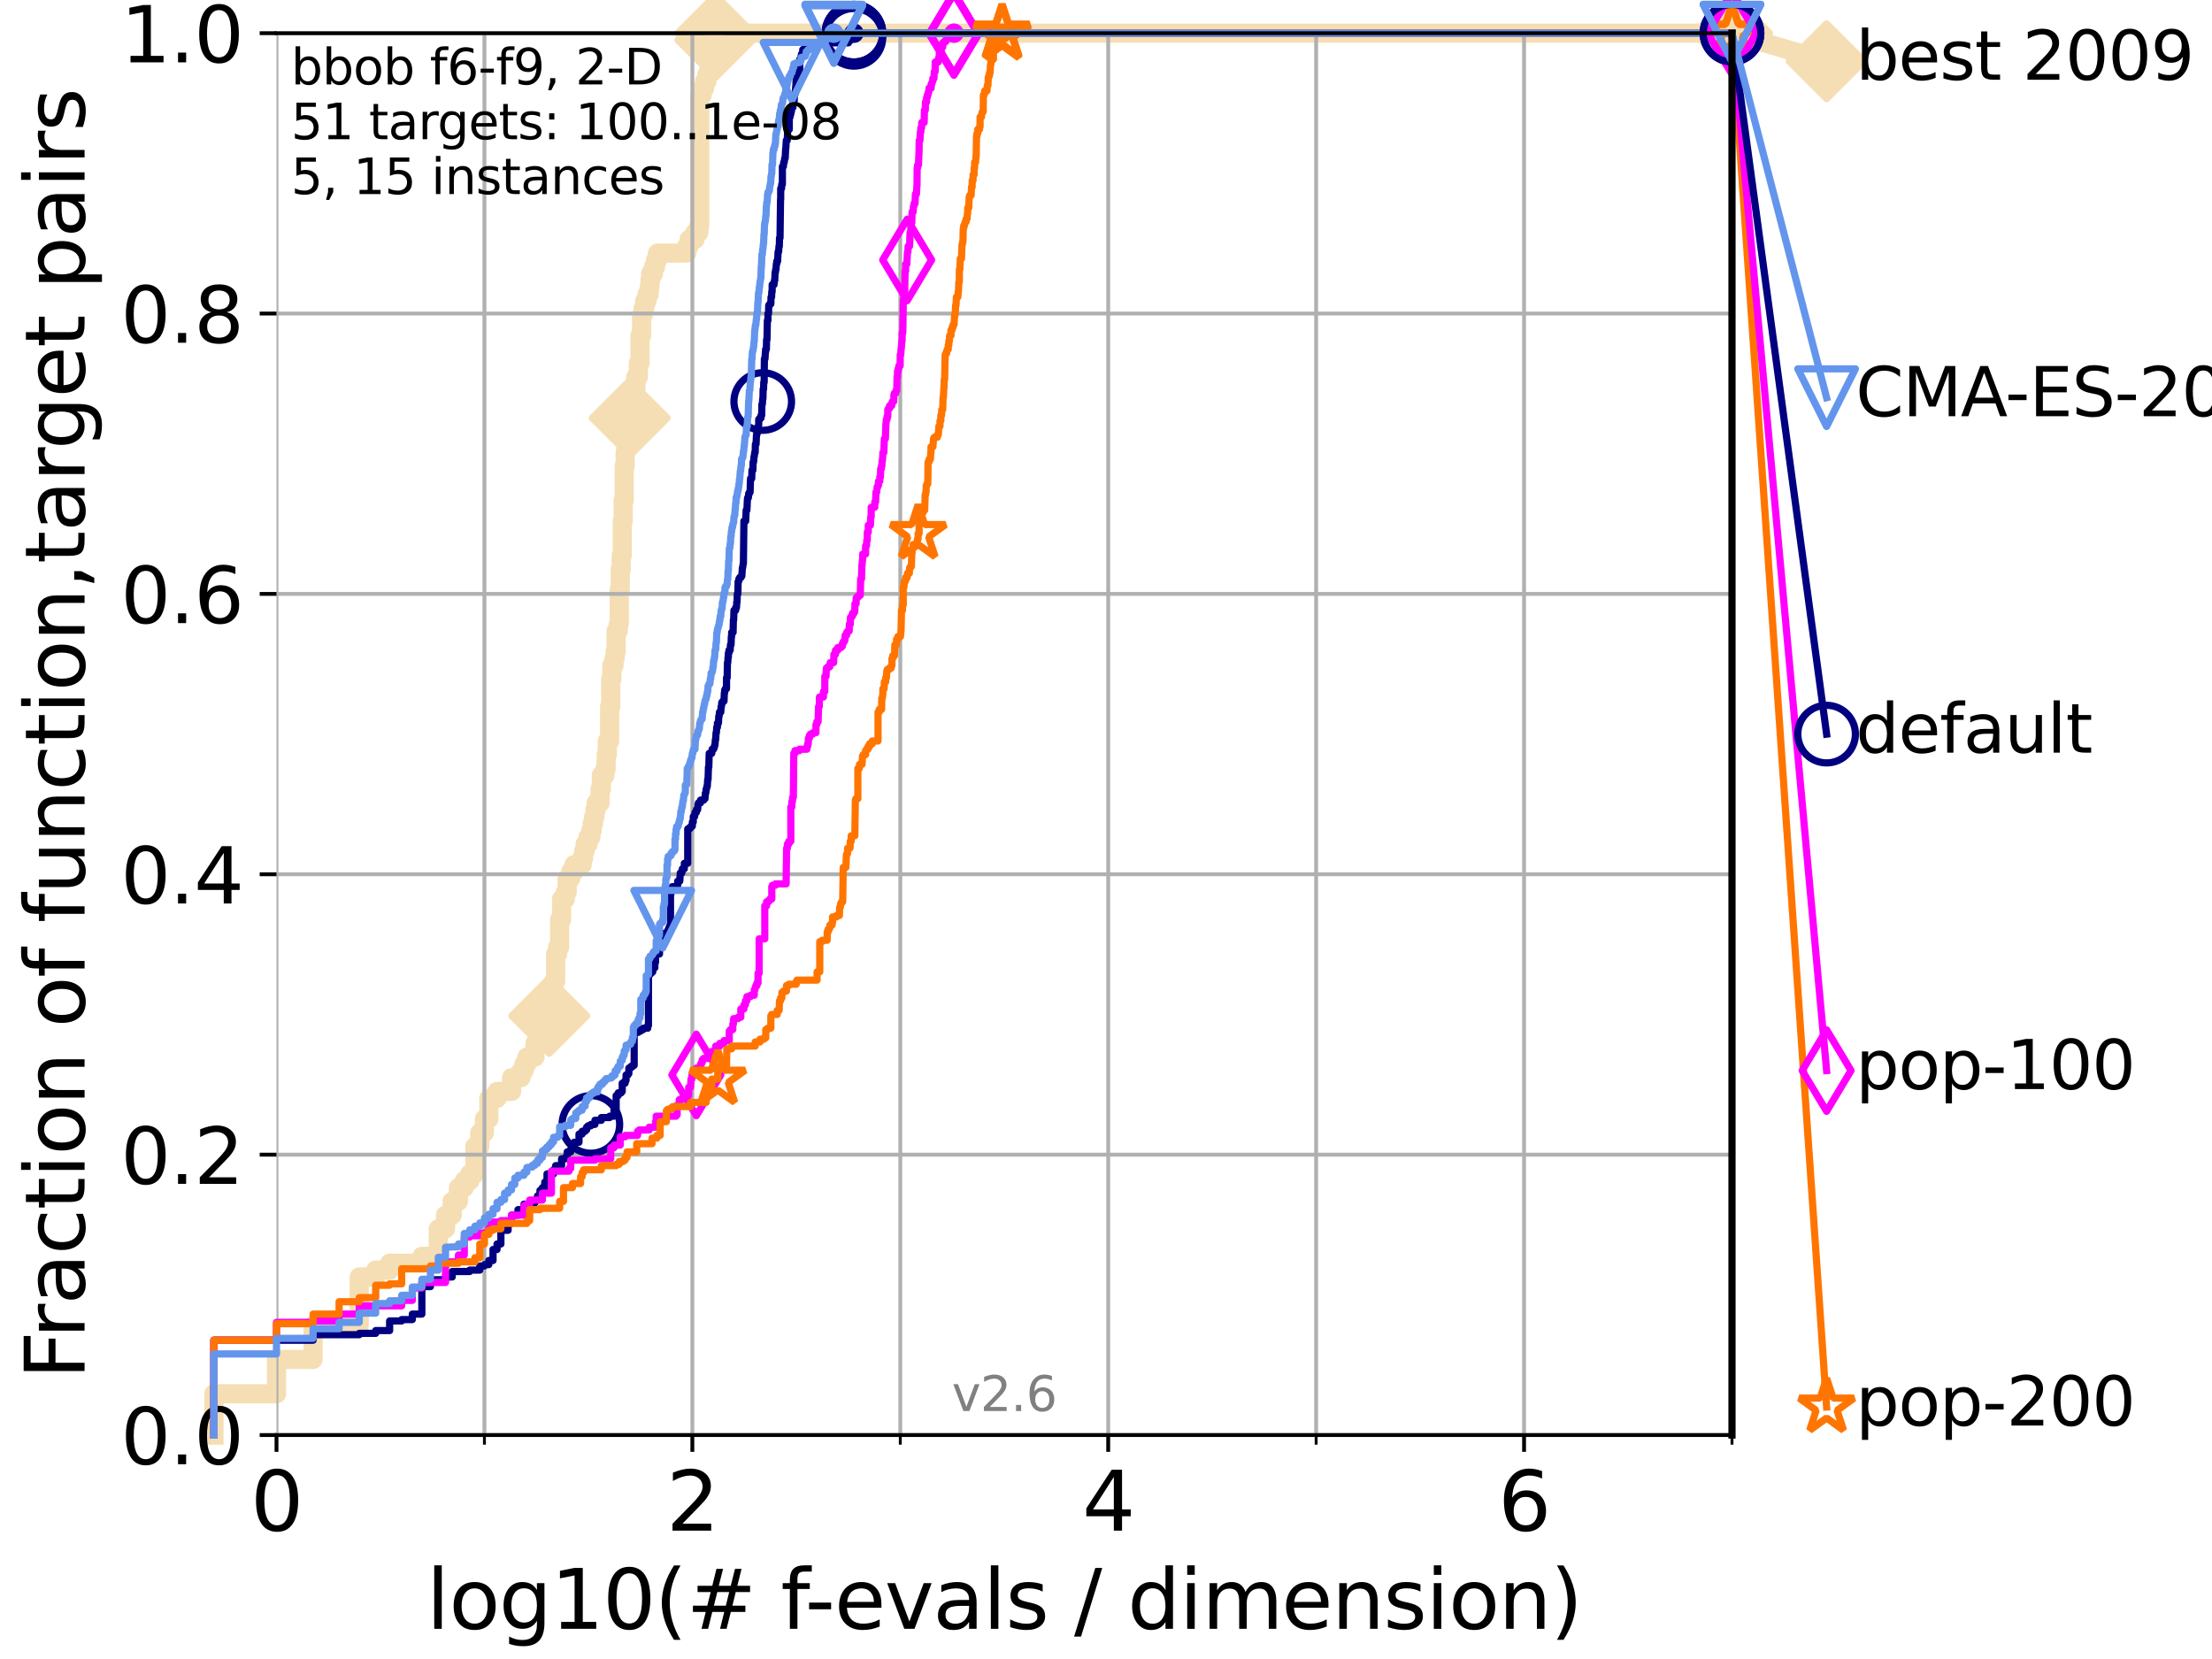 <?xml version="1.0" encoding="utf-8" standalone="no"?>
<!DOCTYPE svg PUBLIC "-//W3C//DTD SVG 1.1//EN"
  "http://www.w3.org/Graphics/SVG/1.1/DTD/svg11.dtd">
<svg xmlns:xlink="http://www.w3.org/1999/xlink" width="460.8pt" height="345.6pt" viewBox="0 0 460.8 345.6" xmlns="http://www.w3.org/2000/svg" version="1.1">
 <defs>
  <style type="text/css">*{stroke-linejoin: round; stroke-linecap: butt}</style>
 </defs>
 <g id="figure_1">
  <g id="patch_1">
   <path d="M 0 345.6 
L 460.8 345.6 
L 460.8 0 
L 0 0 
z
" style="fill: #ffffff"/>
  </g>
  <g id="axes_1">
   <g id="patch_2">
    <path d="M 57.6 298.944 
L 360.806 298.944 
L 360.806 6.912 
L 57.6 6.912 
z
" style="fill: #ffffff"/>
   </g>
   <g id="line2d_1">
    <path d="M 44.561 298.944 
L 44.561 290.355 
L 57.6 290.355 
L 57.6 283.197 
L 65.227 283.197 
L 65.227 276.04 
L 74.837 276.04 
L 74.837 266.019 
L 78.267 266.019 
L 78.267 264.587 
L 81.166 264.587 
L 81.166 263.156 
L 87.876 263.156 
L 87.876 261.724 
L 91.306 261.724 
L 91.306 255.998 
L 92.812 255.998 
L 92.812 253.135 
L 94.206 253.135 
L 94.206 250.272 
L 95.503 250.272 
L 95.503 247.409 
L 96.718 247.409 
L 96.718 245.977 
L 97.858 245.977 
L 97.858 244.546 
L 98.933 244.546 
L 98.933 238.82 
L 99.95 238.82 
L 99.95 235.957 
L 100.915 235.957 
L 100.915 233.094 
L 101.833 233.094 
L 101.833 228.799 
L 103.544 228.799 
L 103.544 227.368 
L 106.561 227.368 
L 106.561 224.504 
L 108.543 224.504 
L 108.543 223.073 
L 109.159 223.073 
L 109.159 221.641 
L 109.757 221.641 
L 109.757 220.21 
L 111.442 220.21 
L 111.442 217.347 
L 112.488 217.347 
L 112.488 215.915 
L 112.989 215.915 
L 112.989 213.052 
L 113.478 213.052 
L 113.478 211.621 
L 114.419 211.621 
L 114.419 208.758 
L 114.872 208.758 
L 114.872 207.326 
L 115.315 207.326 
L 115.315 204.463 
L 115.747 204.463 
L 115.747 198.737 
L 116.17 198.737 
L 116.17 197.305 
L 116.584 197.305 
L 116.584 191.579 
L 116.988 191.579 
L 116.988 187.285 
L 117.772 187.285 
L 117.772 185.853 
L 118.152 185.853 
L 118.152 182.99 
L 118.89 182.99 
L 118.89 181.559 
L 119.6 181.559 
L 119.6 180.127 
L 121.266 180.127 
L 121.266 178.696 
L 121.582 178.696 
L 121.582 177.264 
L 121.893 177.264 
L 121.893 175.832 
L 122.5 175.832 
L 122.5 174.401 
L 123.088 174.401 
L 123.088 172.969 
L 123.375 172.969 
L 123.375 171.538 
L 123.658 171.538 
L 123.658 170.106 
L 123.936 170.106 
L 123.936 168.675 
L 124.211 168.675 
L 124.211 167.243 
L 125.012 167.243 
L 125.012 164.38 
L 125.271 164.38 
L 125.271 161.517 
L 126.029 161.517 
L 126.029 160.086 
L 126.275 160.086 
L 126.275 157.223 
L 126.517 157.223 
L 126.517 154.36 
L 126.994 154.36 
L 126.994 147.202 
L 127.227 147.202 
L 127.227 141.476 
L 127.458 141.476 
L 127.458 138.613 
L 127.911 138.613 
L 127.911 137.181 
L 128.134 137.181 
L 128.134 135.75 
L 128.354 135.75 
L 128.354 131.455 
L 128.786 131.455 
L 128.786 130.024 
L 128.999 130.024 
L 128.999 122.866 
L 129.209 122.866 
L 129.209 118.571 
L 129.417 118.571 
L 129.417 115.708 
L 129.623 115.708 
L 129.623 108.551 
L 129.826 108.551 
L 129.826 104.256 
L 130.027 104.256 
L 130.027 97.098 
L 130.226 97.098 
L 130.226 94.235 
L 130.423 94.235 
L 130.423 91.372 
L 130.811 91.372 
L 130.811 89.941 
L 131.191 89.941 
L 131.191 87.078 
L 131.747 87.078 
L 131.747 84.215 
L 132.287 84.215 
L 132.287 81.352 
L 132.464 81.352 
L 132.464 78.488 
L 132.984 78.488 
L 132.984 75.625 
L 133.323 75.625 
L 133.323 69.899 
L 133.656 69.899 
L 133.656 65.605 
L 133.983 65.605 
L 133.983 64.173 
L 134.305 64.173 
L 134.305 62.742 
L 134.777 62.742 
L 134.777 61.31 
L 135.238 61.31 
L 135.238 59.879 
L 135.389 59.879 
L 135.389 58.447 
L 135.539 58.447 
L 135.539 57.016 
L 136.127 57.016 
L 136.127 55.584 
L 136.556 55.584 
L 136.556 54.152 
L 136.975 54.152 
L 136.975 52.721 
L 143.066 52.721 
L 143.066 51.289 
L 143.56 51.289 
L 143.56 49.858 
L 144.786 49.858 
L 144.786 48.426 
L 145.591 48.426 
L 145.591 46.995 
L 145.765 46.995 
L 145.765 19.796 
L 146.278 19.796 
L 146.278 18.364 
L 146.778 18.364 
L 146.778 16.933 
L 147.264 16.933 
L 147.264 15.501 
L 147.738 15.501 
L 147.738 14.07 
L 147.894 14.07 
L 147.894 12.638 
L 148.428 12.638 
L 148.428 11.207 
L 148.652 11.207 
L 148.652 9.775 
L 148.874 9.775 
L 148.874 8.344 
L 149.021 8.344 
L 149.021 6.912 
L 360.806 6.912 
L 360.806 6.912 
" style="fill: none; stroke: #f5deb3; stroke-width: 4; stroke-linecap: square"/>
   </g>
   <g id="line2d_2">
    <defs>
     <path id="m9427aed3fc" d="M -0 7.778 
L 7.778 0 
L 0 -7.778 
L -7.778 -0 
z
" style="stroke: #f5deb3; stroke-width: 1.5; stroke-linejoin: miter"/>
    </defs>
    <g>
     <use xlink:href="#m9427aed3fc" x="114.419" y="211.621" style="fill: #f5deb3; stroke: #f5deb3; stroke-width: 1.5; stroke-linejoin: miter"/>
     <use xlink:href="#m9427aed3fc" x="131.191" y="87.078" style="fill: #f5deb3; stroke: #f5deb3; stroke-width: 1.5; stroke-linejoin: miter"/>
     <use xlink:href="#m9427aed3fc" x="149.021" y="8.344" style="fill: #f5deb3; stroke: #f5deb3; stroke-width: 1.5; stroke-linejoin: miter"/>
     <use xlink:href="#m9427aed3fc" x="149.021" y="6.912" style="fill: #f5deb3; stroke: #f5deb3; stroke-width: 1.5; stroke-linejoin: miter"/>
     <use xlink:href="#m9427aed3fc" x="149.021" y="6.912" style="fill: #f5deb3; stroke: #f5deb3; stroke-width: 1.5; stroke-linejoin: miter"/>
     <use xlink:href="#m9427aed3fc" x="360.806" y="6.912" style="fill: #f5deb3; stroke: #f5deb3; stroke-width: 1.5; stroke-linejoin: miter"/>
    </g>
   </g>
   <g id="line2d_3">
    <path style="fill: none; stroke: #f5deb3; stroke-width: 4; stroke-linecap: square"/>
    <g/>
   </g>
   <g id="line2d_4">
    <path d="M 360.806 6.912 
L 380.515 12.753 
" style="fill: none; stroke: #f5deb3; stroke-width: 4; stroke-linecap: square"/>
    <g>
     <use xlink:href="#m9427aed3fc" x="360.806" y="6.912" style="fill: #f5deb3; stroke: #f5deb3; stroke-width: 1.5; stroke-linejoin: miter"/>
     <use xlink:href="#m9427aed3fc" x="380.515" y="12.753" style="fill: #f5deb3; stroke: #f5deb3; stroke-width: 1.5; stroke-linejoin: miter"/>
    </g>
   </g>
   <g id="matplotlib.axis_1">
    <g id="xtick_1">
     <g id="line2d_5">
      <path d="M 57.6 298.944 
L 57.6 6.912 
" clip-path="url(#p49ae6ef2f8)" style="fill: none; stroke: #b0b0b0; stroke-width: 0.8; stroke-linecap: square"/>
     </g>
     <g id="line2d_6">
      <defs>
       <path id="m5282c802e8" d="M 0 0 
L 0 3.5 
" style="stroke: #000000; stroke-width: 0.8"/>
      </defs>
      <g>
       <use xlink:href="#m5282c802e8" x="57.6" y="298.944" style="stroke: #000000; stroke-width: 0.8"/>
      </g>
     </g>
     <g id="text_1">
      <!-- 0 -->
      <g transform="translate(52.192 318.861)scale(0.17 -0.17)">
       <defs>
        <path id="DejaVuSans-30" d="M 2034 4250 
Q 1547 4250 1301 3770 
Q 1056 3291 1056 2328 
Q 1056 1369 1301 889 
Q 1547 409 2034 409 
Q 2525 409 2770 889 
Q 3016 1369 3016 2328 
Q 3016 3291 2770 3770 
Q 2525 4250 2034 4250 
z
M 2034 4750 
Q 2819 4750 3233 4129 
Q 3647 3509 3647 2328 
Q 3647 1150 3233 529 
Q 2819 -91 2034 -91 
Q 1250 -91 836 529 
Q 422 1150 422 2328 
Q 422 3509 836 4129 
Q 1250 4750 2034 4750 
z
" transform="scale(0.016)"/>
       </defs>
       <use xlink:href="#DejaVuSans-30"/>
      </g>
     </g>
    </g>
    <g id="xtick_2">
     <g id="line2d_7">
      <path d="M 144.23 298.944 
L 144.23 6.912 
" clip-path="url(#p49ae6ef2f8)" style="fill: none; stroke: #b0b0b0; stroke-width: 0.8; stroke-linecap: square"/>
     </g>
     <g id="line2d_8">
      <g>
       <use xlink:href="#m5282c802e8" x="144.23" y="298.944" style="stroke: #000000; stroke-width: 0.8"/>
      </g>
     </g>
     <g id="text_2">
      <!-- 2 -->
      <g transform="translate(138.822 318.861)scale(0.17 -0.17)">
       <defs>
        <path id="DejaVuSans-32" d="M 1228 531 
L 3431 531 
L 3431 0 
L 469 0 
L 469 531 
Q 828 903 1448 1529 
Q 2069 2156 2228 2338 
Q 2531 2678 2651 2914 
Q 2772 3150 2772 3378 
Q 2772 3750 2511 3984 
Q 2250 4219 1831 4219 
Q 1534 4219 1204 4116 
Q 875 4013 500 3803 
L 500 4441 
Q 881 4594 1212 4672 
Q 1544 4750 1819 4750 
Q 2544 4750 2975 4387 
Q 3406 4025 3406 3419 
Q 3406 3131 3298 2873 
Q 3191 2616 2906 2266 
Q 2828 2175 2409 1742 
Q 1991 1309 1228 531 
z
" transform="scale(0.016)"/>
       </defs>
       <use xlink:href="#DejaVuSans-32"/>
      </g>
     </g>
    </g>
    <g id="xtick_3">
     <g id="line2d_9">
      <path d="M 230.861 298.944 
L 230.861 6.912 
" clip-path="url(#p49ae6ef2f8)" style="fill: none; stroke: #b0b0b0; stroke-width: 0.8; stroke-linecap: square"/>
     </g>
     <g id="line2d_10">
      <g>
       <use xlink:href="#m5282c802e8" x="230.861" y="298.944" style="stroke: #000000; stroke-width: 0.8"/>
      </g>
     </g>
     <g id="text_3">
      <!-- 4 -->
      <g transform="translate(225.453 318.861)scale(0.17 -0.17)">
       <defs>
        <path id="DejaVuSans-34" d="M 2419 4116 
L 825 1625 
L 2419 1625 
L 2419 4116 
z
M 2253 4666 
L 3047 4666 
L 3047 1625 
L 3713 1625 
L 3713 1100 
L 3047 1100 
L 3047 0 
L 2419 0 
L 2419 1100 
L 313 1100 
L 313 1709 
L 2253 4666 
z
" transform="scale(0.016)"/>
       </defs>
       <use xlink:href="#DejaVuSans-34"/>
      </g>
     </g>
    </g>
    <g id="xtick_4">
     <g id="line2d_11">
      <path d="M 317.491 298.944 
L 317.491 6.912 
" clip-path="url(#p49ae6ef2f8)" style="fill: none; stroke: #b0b0b0; stroke-width: 0.8; stroke-linecap: square"/>
     </g>
     <g id="line2d_12">
      <g>
       <use xlink:href="#m5282c802e8" x="317.491" y="298.944" style="stroke: #000000; stroke-width: 0.8"/>
      </g>
     </g>
     <g id="text_4">
      <!-- 6 -->
      <g transform="translate(312.083 318.861)scale(0.17 -0.17)">
       <defs>
        <path id="DejaVuSans-36" d="M 2113 2584 
Q 1688 2584 1439 2293 
Q 1191 2003 1191 1497 
Q 1191 994 1439 701 
Q 1688 409 2113 409 
Q 2538 409 2786 701 
Q 3034 994 3034 1497 
Q 3034 2003 2786 2293 
Q 2538 2584 2113 2584 
z
M 3366 4563 
L 3366 3988 
Q 3128 4100 2886 4159 
Q 2644 4219 2406 4219 
Q 1781 4219 1451 3797 
Q 1122 3375 1075 2522 
Q 1259 2794 1537 2939 
Q 1816 3084 2150 3084 
Q 2853 3084 3261 2657 
Q 3669 2231 3669 1497 
Q 3669 778 3244 343 
Q 2819 -91 2113 -91 
Q 1303 -91 875 529 
Q 447 1150 447 2328 
Q 447 3434 972 4092 
Q 1497 4750 2381 4750 
Q 2619 4750 2861 4703 
Q 3103 4656 3366 4563 
z
" transform="scale(0.016)"/>
       </defs>
       <use xlink:href="#DejaVuSans-36"/>
      </g>
     </g>
    </g>
    <g id="xtick_5">
     <g id="line2d_13">
      <path d="M 100.915 298.944 
L 100.915 6.912 
" clip-path="url(#p49ae6ef2f8)" style="fill: none; stroke: #b0b0b0; stroke-width: 0.8; stroke-linecap: square"/>
     </g>
     <g id="line2d_14">
      <defs>
       <path id="m9e7ccb619c" d="M 0 0 
L 0 2 
" style="stroke: #000000; stroke-width: 0.6"/>
      </defs>
      <g>
       <use xlink:href="#m9e7ccb619c" x="100.915" y="298.944" style="stroke: #000000; stroke-width: 0.6"/>
      </g>
     </g>
    </g>
    <g id="xtick_6">
     <g id="line2d_15">
      <path d="M 187.546 298.944 
L 187.546 6.912 
" clip-path="url(#p49ae6ef2f8)" style="fill: none; stroke: #b0b0b0; stroke-width: 0.8; stroke-linecap: square"/>
     </g>
     <g id="line2d_16">
      <g>
       <use xlink:href="#m9e7ccb619c" x="187.546" y="298.944" style="stroke: #000000; stroke-width: 0.6"/>
      </g>
     </g>
    </g>
    <g id="xtick_7">
     <g id="line2d_17">
      <path d="M 274.176 298.944 
L 274.176 6.912 
" clip-path="url(#p49ae6ef2f8)" style="fill: none; stroke: #b0b0b0; stroke-width: 0.8; stroke-linecap: square"/>
     </g>
     <g id="line2d_18">
      <g>
       <use xlink:href="#m9e7ccb619c" x="274.176" y="298.944" style="stroke: #000000; stroke-width: 0.6"/>
      </g>
     </g>
    </g>
    <g id="xtick_8">
     <g id="line2d_19">
      <path d="M 360.806 298.944 
L 360.806 6.912 
" clip-path="url(#p49ae6ef2f8)" style="fill: none; stroke: #b0b0b0; stroke-width: 0.8; stroke-linecap: square"/>
     </g>
     <g id="line2d_20">
      <g>
       <use xlink:href="#m9e7ccb619c" x="360.806" y="298.944" style="stroke: #000000; stroke-width: 0.6"/>
      </g>
     </g>
    </g>
    <g id="text_5">
     <!-- log10(# f-evals / dimension) -->
     <g transform="translate(88.823 339.314)scale(0.17 -0.17)">
      <defs>
       <path id="DejaVuSans-6c" d="M 603 4863 
L 1178 4863 
L 1178 0 
L 603 0 
L 603 4863 
z
" transform="scale(0.016)"/>
       <path id="DejaVuSans-6f" d="M 1959 3097 
Q 1497 3097 1228 2736 
Q 959 2375 959 1747 
Q 959 1119 1226 758 
Q 1494 397 1959 397 
Q 2419 397 2687 759 
Q 2956 1122 2956 1747 
Q 2956 2369 2687 2733 
Q 2419 3097 1959 3097 
z
M 1959 3584 
Q 2709 3584 3137 3096 
Q 3566 2609 3566 1747 
Q 3566 888 3137 398 
Q 2709 -91 1959 -91 
Q 1206 -91 779 398 
Q 353 888 353 1747 
Q 353 2609 779 3096 
Q 1206 3584 1959 3584 
z
" transform="scale(0.016)"/>
       <path id="DejaVuSans-67" d="M 2906 1791 
Q 2906 2416 2648 2759 
Q 2391 3103 1925 3103 
Q 1463 3103 1205 2759 
Q 947 2416 947 1791 
Q 947 1169 1205 825 
Q 1463 481 1925 481 
Q 2391 481 2648 825 
Q 2906 1169 2906 1791 
z
M 3481 434 
Q 3481 -459 3084 -895 
Q 2688 -1331 1869 -1331 
Q 1566 -1331 1297 -1286 
Q 1028 -1241 775 -1147 
L 775 -588 
Q 1028 -725 1275 -790 
Q 1522 -856 1778 -856 
Q 2344 -856 2625 -561 
Q 2906 -266 2906 331 
L 2906 616 
Q 2728 306 2450 153 
Q 2172 0 1784 0 
Q 1141 0 747 490 
Q 353 981 353 1791 
Q 353 2603 747 3093 
Q 1141 3584 1784 3584 
Q 2172 3584 2450 3431 
Q 2728 3278 2906 2969 
L 2906 3500 
L 3481 3500 
L 3481 434 
z
" transform="scale(0.016)"/>
       <path id="DejaVuSans-31" d="M 794 531 
L 1825 531 
L 1825 4091 
L 703 3866 
L 703 4441 
L 1819 4666 
L 2450 4666 
L 2450 531 
L 3481 531 
L 3481 0 
L 794 0 
L 794 531 
z
" transform="scale(0.016)"/>
       <path id="DejaVuSans-28" d="M 1984 4856 
Q 1566 4138 1362 3434 
Q 1159 2731 1159 2009 
Q 1159 1288 1364 580 
Q 1569 -128 1984 -844 
L 1484 -844 
Q 1016 -109 783 600 
Q 550 1309 550 2009 
Q 550 2706 781 3412 
Q 1013 4119 1484 4856 
L 1984 4856 
z
" transform="scale(0.016)"/>
       <path id="DejaVuSans-23" d="M 3272 2816 
L 2363 2816 
L 2100 1772 
L 3016 1772 
L 3272 2816 
z
M 2803 4594 
L 2478 3297 
L 3391 3297 
L 3719 4594 
L 4219 4594 
L 3897 3297 
L 4872 3297 
L 4872 2816 
L 3775 2816 
L 3519 1772 
L 4513 1772 
L 4513 1294 
L 3397 1294 
L 3072 0 
L 2572 0 
L 2894 1294 
L 1978 1294 
L 1656 0 
L 1153 0 
L 1478 1294 
L 494 1294 
L 494 1772 
L 1594 1772 
L 1856 2816 
L 850 2816 
L 850 3297 
L 1978 3297 
L 2297 4594 
L 2803 4594 
z
" transform="scale(0.016)"/>
       <path id="DejaVuSans-20" transform="scale(0.016)"/>
       <path id="DejaVuSans-66" d="M 2375 4863 
L 2375 4384 
L 1825 4384 
Q 1516 4384 1395 4259 
Q 1275 4134 1275 3809 
L 1275 3500 
L 2222 3500 
L 2222 3053 
L 1275 3053 
L 1275 0 
L 697 0 
L 697 3053 
L 147 3053 
L 147 3500 
L 697 3500 
L 697 3744 
Q 697 4328 969 4595 
Q 1241 4863 1831 4863 
L 2375 4863 
z
" transform="scale(0.016)"/>
       <path id="DejaVuSans-2d" d="M 313 2009 
L 1997 2009 
L 1997 1497 
L 313 1497 
L 313 2009 
z
" transform="scale(0.016)"/>
       <path id="DejaVuSans-65" d="M 3597 1894 
L 3597 1613 
L 953 1613 
Q 991 1019 1311 708 
Q 1631 397 2203 397 
Q 2534 397 2845 478 
Q 3156 559 3463 722 
L 3463 178 
Q 3153 47 2828 -22 
Q 2503 -91 2169 -91 
Q 1331 -91 842 396 
Q 353 884 353 1716 
Q 353 2575 817 3079 
Q 1281 3584 2069 3584 
Q 2775 3584 3186 3129 
Q 3597 2675 3597 1894 
z
M 3022 2063 
Q 3016 2534 2758 2815 
Q 2500 3097 2075 3097 
Q 1594 3097 1305 2825 
Q 1016 2553 972 2059 
L 3022 2063 
z
" transform="scale(0.016)"/>
       <path id="DejaVuSans-76" d="M 191 3500 
L 800 3500 
L 1894 563 
L 2988 3500 
L 3597 3500 
L 2284 0 
L 1503 0 
L 191 3500 
z
" transform="scale(0.016)"/>
       <path id="DejaVuSans-61" d="M 2194 1759 
Q 1497 1759 1228 1600 
Q 959 1441 959 1056 
Q 959 750 1161 570 
Q 1363 391 1709 391 
Q 2188 391 2477 730 
Q 2766 1069 2766 1631 
L 2766 1759 
L 2194 1759 
z
M 3341 1997 
L 3341 0 
L 2766 0 
L 2766 531 
Q 2569 213 2275 61 
Q 1981 -91 1556 -91 
Q 1019 -91 701 211 
Q 384 513 384 1019 
Q 384 1609 779 1909 
Q 1175 2209 1959 2209 
L 2766 2209 
L 2766 2266 
Q 2766 2663 2505 2880 
Q 2244 3097 1772 3097 
Q 1472 3097 1187 3025 
Q 903 2953 641 2809 
L 641 3341 
Q 956 3463 1253 3523 
Q 1550 3584 1831 3584 
Q 2591 3584 2966 3190 
Q 3341 2797 3341 1997 
z
" transform="scale(0.016)"/>
       <path id="DejaVuSans-73" d="M 2834 3397 
L 2834 2853 
Q 2591 2978 2328 3040 
Q 2066 3103 1784 3103 
Q 1356 3103 1142 2972 
Q 928 2841 928 2578 
Q 928 2378 1081 2264 
Q 1234 2150 1697 2047 
L 1894 2003 
Q 2506 1872 2764 1633 
Q 3022 1394 3022 966 
Q 3022 478 2636 193 
Q 2250 -91 1575 -91 
Q 1294 -91 989 -36 
Q 684 19 347 128 
L 347 722 
Q 666 556 975 473 
Q 1284 391 1588 391 
Q 1994 391 2212 530 
Q 2431 669 2431 922 
Q 2431 1156 2273 1281 
Q 2116 1406 1581 1522 
L 1381 1569 
Q 847 1681 609 1914 
Q 372 2147 372 2553 
Q 372 3047 722 3315 
Q 1072 3584 1716 3584 
Q 2034 3584 2315 3537 
Q 2597 3491 2834 3397 
z
" transform="scale(0.016)"/>
       <path id="DejaVuSans-2f" d="M 1625 4666 
L 2156 4666 
L 531 -594 
L 0 -594 
L 1625 4666 
z
" transform="scale(0.016)"/>
       <path id="DejaVuSans-64" d="M 2906 2969 
L 2906 4863 
L 3481 4863 
L 3481 0 
L 2906 0 
L 2906 525 
Q 2725 213 2448 61 
Q 2172 -91 1784 -91 
Q 1150 -91 751 415 
Q 353 922 353 1747 
Q 353 2572 751 3078 
Q 1150 3584 1784 3584 
Q 2172 3584 2448 3432 
Q 2725 3281 2906 2969 
z
M 947 1747 
Q 947 1113 1208 752 
Q 1469 391 1925 391 
Q 2381 391 2643 752 
Q 2906 1113 2906 1747 
Q 2906 2381 2643 2742 
Q 2381 3103 1925 3103 
Q 1469 3103 1208 2742 
Q 947 2381 947 1747 
z
" transform="scale(0.016)"/>
       <path id="DejaVuSans-69" d="M 603 3500 
L 1178 3500 
L 1178 0 
L 603 0 
L 603 3500 
z
M 603 4863 
L 1178 4863 
L 1178 4134 
L 603 4134 
L 603 4863 
z
" transform="scale(0.016)"/>
       <path id="DejaVuSans-6d" d="M 3328 2828 
Q 3544 3216 3844 3400 
Q 4144 3584 4550 3584 
Q 5097 3584 5394 3201 
Q 5691 2819 5691 2113 
L 5691 0 
L 5113 0 
L 5113 2094 
Q 5113 2597 4934 2840 
Q 4756 3084 4391 3084 
Q 3944 3084 3684 2787 
Q 3425 2491 3425 1978 
L 3425 0 
L 2847 0 
L 2847 2094 
Q 2847 2600 2669 2842 
Q 2491 3084 2119 3084 
Q 1678 3084 1418 2786 
Q 1159 2488 1159 1978 
L 1159 0 
L 581 0 
L 581 3500 
L 1159 3500 
L 1159 2956 
Q 1356 3278 1631 3431 
Q 1906 3584 2284 3584 
Q 2666 3584 2933 3390 
Q 3200 3197 3328 2828 
z
" transform="scale(0.016)"/>
       <path id="DejaVuSans-6e" d="M 3513 2113 
L 3513 0 
L 2938 0 
L 2938 2094 
Q 2938 2591 2744 2837 
Q 2550 3084 2163 3084 
Q 1697 3084 1428 2787 
Q 1159 2491 1159 1978 
L 1159 0 
L 581 0 
L 581 3500 
L 1159 3500 
L 1159 2956 
Q 1366 3272 1645 3428 
Q 1925 3584 2291 3584 
Q 2894 3584 3203 3211 
Q 3513 2838 3513 2113 
z
" transform="scale(0.016)"/>
       <path id="DejaVuSans-29" d="M 513 4856 
L 1013 4856 
Q 1481 4119 1714 3412 
Q 1947 2706 1947 2009 
Q 1947 1309 1714 600 
Q 1481 -109 1013 -844 
L 513 -844 
Q 928 -128 1133 580 
Q 1338 1288 1338 2009 
Q 1338 2731 1133 3434 
Q 928 4138 513 4856 
z
" transform="scale(0.016)"/>
      </defs>
      <use xlink:href="#DejaVuSans-6c"/>
      <use xlink:href="#DejaVuSans-6f" x="27.783"/>
      <use xlink:href="#DejaVuSans-67" x="88.965"/>
      <use xlink:href="#DejaVuSans-31" x="152.441"/>
      <use xlink:href="#DejaVuSans-30" x="216.064"/>
      <use xlink:href="#DejaVuSans-28" x="279.688"/>
      <use xlink:href="#DejaVuSans-23" x="318.701"/>
      <use xlink:href="#DejaVuSans-20" x="402.49"/>
      <use xlink:href="#DejaVuSans-66" x="434.277"/>
      <use xlink:href="#DejaVuSans-2d" x="463.982"/>
      <use xlink:href="#DejaVuSans-65" x="500.066"/>
      <use xlink:href="#DejaVuSans-76" x="561.59"/>
      <use xlink:href="#DejaVuSans-61" x="620.77"/>
      <use xlink:href="#DejaVuSans-6c" x="682.049"/>
      <use xlink:href="#DejaVuSans-73" x="709.832"/>
      <use xlink:href="#DejaVuSans-20" x="761.932"/>
      <use xlink:href="#DejaVuSans-2f" x="793.719"/>
      <use xlink:href="#DejaVuSans-20" x="827.41"/>
      <use xlink:href="#DejaVuSans-64" x="859.197"/>
      <use xlink:href="#DejaVuSans-69" x="922.674"/>
      <use xlink:href="#DejaVuSans-6d" x="950.457"/>
      <use xlink:href="#DejaVuSans-65" x="1047.869"/>
      <use xlink:href="#DejaVuSans-6e" x="1109.393"/>
      <use xlink:href="#DejaVuSans-73" x="1172.771"/>
      <use xlink:href="#DejaVuSans-69" x="1224.871"/>
      <use xlink:href="#DejaVuSans-6f" x="1252.654"/>
      <use xlink:href="#DejaVuSans-6e" x="1313.836"/>
      <use xlink:href="#DejaVuSans-29" x="1377.215"/>
     </g>
    </g>
   </g>
   <g id="matplotlib.axis_2">
    <g id="ytick_1">
     <g id="line2d_21">
      <path d="M 57.6 298.944 
L 360.806 298.944 
" clip-path="url(#p49ae6ef2f8)" style="fill: none; stroke: #b0b0b0; stroke-width: 0.8; stroke-linecap: square"/>
     </g>
     <g id="line2d_22">
      <defs>
       <path id="mde2a17cc3b" d="M 0 0 
L -3.5 0 
" style="stroke: #000000; stroke-width: 0.8"/>
      </defs>
      <g>
       <use xlink:href="#mde2a17cc3b" x="57.6" y="298.944" style="stroke: #000000; stroke-width: 0.8"/>
      </g>
     </g>
     <g id="text_6">
      <!-- 0.0 -->
      <g transform="translate(25.155 305.023)scale(0.16 -0.16)">
       <defs>
        <path id="DejaVuSans-2e" d="M 684 794 
L 1344 794 
L 1344 0 
L 684 0 
L 684 794 
z
" transform="scale(0.016)"/>
       </defs>
       <use xlink:href="#DejaVuSans-30"/>
       <use xlink:href="#DejaVuSans-2e" x="63.623"/>
       <use xlink:href="#DejaVuSans-30" x="95.41"/>
      </g>
     </g>
    </g>
    <g id="ytick_2">
     <g id="line2d_23">
      <path d="M 57.6 240.538 
L 360.806 240.538 
" clip-path="url(#p49ae6ef2f8)" style="fill: none; stroke: #b0b0b0; stroke-width: 0.8; stroke-linecap: square"/>
     </g>
     <g id="line2d_24">
      <g>
       <use xlink:href="#mde2a17cc3b" x="57.6" y="240.538" style="stroke: #000000; stroke-width: 0.8"/>
      </g>
     </g>
     <g id="text_7">
      <!-- 0.2 -->
      <g transform="translate(25.155 246.616)scale(0.16 -0.16)">
       <use xlink:href="#DejaVuSans-30"/>
       <use xlink:href="#DejaVuSans-2e" x="63.623"/>
       <use xlink:href="#DejaVuSans-32" x="95.41"/>
      </g>
     </g>
    </g>
    <g id="ytick_3">
     <g id="line2d_25">
      <path d="M 57.6 182.131 
L 360.806 182.131 
" clip-path="url(#p49ae6ef2f8)" style="fill: none; stroke: #b0b0b0; stroke-width: 0.8; stroke-linecap: square"/>
     </g>
     <g id="line2d_26">
      <g>
       <use xlink:href="#mde2a17cc3b" x="57.6" y="182.131" style="stroke: #000000; stroke-width: 0.8"/>
      </g>
     </g>
     <g id="text_8">
      <!-- 0.4 -->
      <g transform="translate(25.155 188.21)scale(0.16 -0.16)">
       <use xlink:href="#DejaVuSans-30"/>
       <use xlink:href="#DejaVuSans-2e" x="63.623"/>
       <use xlink:href="#DejaVuSans-34" x="95.41"/>
      </g>
     </g>
    </g>
    <g id="ytick_4">
     <g id="line2d_27">
      <path d="M 57.6 123.725 
L 360.806 123.725 
" clip-path="url(#p49ae6ef2f8)" style="fill: none; stroke: #b0b0b0; stroke-width: 0.8; stroke-linecap: square"/>
     </g>
     <g id="line2d_28">
      <g>
       <use xlink:href="#mde2a17cc3b" x="57.6" y="123.725" style="stroke: #000000; stroke-width: 0.8"/>
      </g>
     </g>
     <g id="text_9">
      <!-- 0.6 -->
      <g transform="translate(25.155 129.804)scale(0.16 -0.16)">
       <use xlink:href="#DejaVuSans-30"/>
       <use xlink:href="#DejaVuSans-2e" x="63.623"/>
       <use xlink:href="#DejaVuSans-36" x="95.41"/>
      </g>
     </g>
    </g>
    <g id="ytick_5">
     <g id="line2d_29">
      <path d="M 57.6 65.318 
L 360.806 65.318 
" clip-path="url(#p49ae6ef2f8)" style="fill: none; stroke: #b0b0b0; stroke-width: 0.8; stroke-linecap: square"/>
     </g>
     <g id="line2d_30">
      <g>
       <use xlink:href="#mde2a17cc3b" x="57.6" y="65.318" style="stroke: #000000; stroke-width: 0.8"/>
      </g>
     </g>
     <g id="text_10">
      <!-- 0.8 -->
      <g transform="translate(25.155 71.397)scale(0.16 -0.16)">
       <defs>
        <path id="DejaVuSans-38" d="M 2034 2216 
Q 1584 2216 1326 1975 
Q 1069 1734 1069 1313 
Q 1069 891 1326 650 
Q 1584 409 2034 409 
Q 2484 409 2743 651 
Q 3003 894 3003 1313 
Q 3003 1734 2745 1975 
Q 2488 2216 2034 2216 
z
M 1403 2484 
Q 997 2584 770 2862 
Q 544 3141 544 3541 
Q 544 4100 942 4425 
Q 1341 4750 2034 4750 
Q 2731 4750 3128 4425 
Q 3525 4100 3525 3541 
Q 3525 3141 3298 2862 
Q 3072 2584 2669 2484 
Q 3125 2378 3379 2068 
Q 3634 1759 3634 1313 
Q 3634 634 3220 271 
Q 2806 -91 2034 -91 
Q 1263 -91 848 271 
Q 434 634 434 1313 
Q 434 1759 690 2068 
Q 947 2378 1403 2484 
z
M 1172 3481 
Q 1172 3119 1398 2916 
Q 1625 2713 2034 2713 
Q 2441 2713 2670 2916 
Q 2900 3119 2900 3481 
Q 2900 3844 2670 4047 
Q 2441 4250 2034 4250 
Q 1625 4250 1398 4047 
Q 1172 3844 1172 3481 
z
" transform="scale(0.016)"/>
       </defs>
       <use xlink:href="#DejaVuSans-30"/>
       <use xlink:href="#DejaVuSans-2e" x="63.623"/>
       <use xlink:href="#DejaVuSans-38" x="95.41"/>
      </g>
     </g>
    </g>
    <g id="ytick_6">
     <g id="line2d_31">
      <path d="M 57.6 6.912 
L 360.806 6.912 
" clip-path="url(#p49ae6ef2f8)" style="fill: none; stroke: #b0b0b0; stroke-width: 0.8; stroke-linecap: square"/>
     </g>
     <g id="line2d_32">
      <g>
       <use xlink:href="#mde2a17cc3b" x="57.6" y="6.912" style="stroke: #000000; stroke-width: 0.8"/>
      </g>
     </g>
     <g id="text_11">
      <!-- 1.0 -->
      <g transform="translate(25.155 12.991)scale(0.16 -0.16)">
       <use xlink:href="#DejaVuSans-31"/>
       <use xlink:href="#DejaVuSans-2e" x="63.623"/>
       <use xlink:href="#DejaVuSans-30" x="95.41"/>
      </g>
     </g>
    </g>
    <g id="text_12">
     <!-- Fraction of function,target pairs -->
     <g transform="translate(17.62 287.313)rotate(-90)scale(0.17 -0.17)">
      <defs>
       <path id="DejaVuSans-46" d="M 628 4666 
L 3309 4666 
L 3309 4134 
L 1259 4134 
L 1259 2759 
L 3109 2759 
L 3109 2228 
L 1259 2228 
L 1259 0 
L 628 0 
L 628 4666 
z
" transform="scale(0.016)"/>
       <path id="DejaVuSans-72" d="M 2631 2963 
Q 2534 3019 2420 3045 
Q 2306 3072 2169 3072 
Q 1681 3072 1420 2755 
Q 1159 2438 1159 1844 
L 1159 0 
L 581 0 
L 581 3500 
L 1159 3500 
L 1159 2956 
Q 1341 3275 1631 3429 
Q 1922 3584 2338 3584 
Q 2397 3584 2469 3576 
Q 2541 3569 2628 3553 
L 2631 2963 
z
" transform="scale(0.016)"/>
       <path id="DejaVuSans-63" d="M 3122 3366 
L 3122 2828 
Q 2878 2963 2633 3030 
Q 2388 3097 2138 3097 
Q 1578 3097 1268 2742 
Q 959 2388 959 1747 
Q 959 1106 1268 751 
Q 1578 397 2138 397 
Q 2388 397 2633 464 
Q 2878 531 3122 666 
L 3122 134 
Q 2881 22 2623 -34 
Q 2366 -91 2075 -91 
Q 1284 -91 818 406 
Q 353 903 353 1747 
Q 353 2603 823 3093 
Q 1294 3584 2113 3584 
Q 2378 3584 2631 3529 
Q 2884 3475 3122 3366 
z
" transform="scale(0.016)"/>
       <path id="DejaVuSans-74" d="M 1172 4494 
L 1172 3500 
L 2356 3500 
L 2356 3053 
L 1172 3053 
L 1172 1153 
Q 1172 725 1289 603 
Q 1406 481 1766 481 
L 2356 481 
L 2356 0 
L 1766 0 
Q 1100 0 847 248 
Q 594 497 594 1153 
L 594 3053 
L 172 3053 
L 172 3500 
L 594 3500 
L 594 4494 
L 1172 4494 
z
" transform="scale(0.016)"/>
       <path id="DejaVuSans-75" d="M 544 1381 
L 544 3500 
L 1119 3500 
L 1119 1403 
Q 1119 906 1312 657 
Q 1506 409 1894 409 
Q 2359 409 2629 706 
Q 2900 1003 2900 1516 
L 2900 3500 
L 3475 3500 
L 3475 0 
L 2900 0 
L 2900 538 
Q 2691 219 2414 64 
Q 2138 -91 1772 -91 
Q 1169 -91 856 284 
Q 544 659 544 1381 
z
M 1991 3584 
L 1991 3584 
z
" transform="scale(0.016)"/>
       <path id="DejaVuSans-2c" d="M 750 794 
L 1409 794 
L 1409 256 
L 897 -744 
L 494 -744 
L 750 256 
L 750 794 
z
" transform="scale(0.016)"/>
       <path id="DejaVuSans-70" d="M 1159 525 
L 1159 -1331 
L 581 -1331 
L 581 3500 
L 1159 3500 
L 1159 2969 
Q 1341 3281 1617 3432 
Q 1894 3584 2278 3584 
Q 2916 3584 3314 3078 
Q 3713 2572 3713 1747 
Q 3713 922 3314 415 
Q 2916 -91 2278 -91 
Q 1894 -91 1617 61 
Q 1341 213 1159 525 
z
M 3116 1747 
Q 3116 2381 2855 2742 
Q 2594 3103 2138 3103 
Q 1681 3103 1420 2742 
Q 1159 2381 1159 1747 
Q 1159 1113 1420 752 
Q 1681 391 2138 391 
Q 2594 391 2855 752 
Q 3116 1113 3116 1747 
z
" transform="scale(0.016)"/>
      </defs>
      <use xlink:href="#DejaVuSans-46"/>
      <use xlink:href="#DejaVuSans-72" x="50.27"/>
      <use xlink:href="#DejaVuSans-61" x="91.383"/>
      <use xlink:href="#DejaVuSans-63" x="152.662"/>
      <use xlink:href="#DejaVuSans-74" x="207.643"/>
      <use xlink:href="#DejaVuSans-69" x="246.852"/>
      <use xlink:href="#DejaVuSans-6f" x="274.635"/>
      <use xlink:href="#DejaVuSans-6e" x="335.816"/>
      <use xlink:href="#DejaVuSans-20" x="399.195"/>
      <use xlink:href="#DejaVuSans-6f" x="430.982"/>
      <use xlink:href="#DejaVuSans-66" x="492.164"/>
      <use xlink:href="#DejaVuSans-20" x="527.369"/>
      <use xlink:href="#DejaVuSans-66" x="559.156"/>
      <use xlink:href="#DejaVuSans-75" x="594.361"/>
      <use xlink:href="#DejaVuSans-6e" x="657.74"/>
      <use xlink:href="#DejaVuSans-63" x="721.119"/>
      <use xlink:href="#DejaVuSans-74" x="776.1"/>
      <use xlink:href="#DejaVuSans-69" x="815.309"/>
      <use xlink:href="#DejaVuSans-6f" x="843.092"/>
      <use xlink:href="#DejaVuSans-6e" x="904.273"/>
      <use xlink:href="#DejaVuSans-2c" x="967.652"/>
      <use xlink:href="#DejaVuSans-74" x="999.439"/>
      <use xlink:href="#DejaVuSans-61" x="1038.648"/>
      <use xlink:href="#DejaVuSans-72" x="1099.928"/>
      <use xlink:href="#DejaVuSans-67" x="1139.291"/>
      <use xlink:href="#DejaVuSans-65" x="1202.768"/>
      <use xlink:href="#DejaVuSans-74" x="1264.291"/>
      <use xlink:href="#DejaVuSans-20" x="1303.5"/>
      <use xlink:href="#DejaVuSans-70" x="1335.287"/>
      <use xlink:href="#DejaVuSans-61" x="1398.764"/>
      <use xlink:href="#DejaVuSans-69" x="1460.043"/>
      <use xlink:href="#DejaVuSans-72" x="1487.826"/>
      <use xlink:href="#DejaVuSans-73" x="1528.939"/>
     </g>
    </g>
   </g>
   <g id="line2d_33">
    <defs>
     <path id="m644d5d508a" d="M 0 1.5 
C 0.398 1.5 0.779 1.342 1.061 1.061 
C 1.342 0.779 1.5 0.398 1.5 0 
C 1.5 -0.398 1.342 -0.779 1.061 -1.061 
C 0.779 -1.342 0.398 -1.5 0 -1.5 
C -0.398 -1.5 -0.779 -1.342 -1.061 -1.061 
C -1.342 -0.779 -1.5 -0.398 -1.5 0 
C -1.5 0.398 -1.342 0.779 -1.061 1.061 
C -0.779 1.342 -0.398 1.5 0 1.5 
z
" style="stroke: #f5deb3"/>
    </defs>
    <g>
     <use xlink:href="#m644d5d508a" x="149.021" y="6.912" style="fill: #f5deb3; stroke: #f5deb3"/>
     <use xlink:href="#m644d5d508a" x="149.021" y="6.912" style="fill: #f5deb3; stroke: #f5deb3"/>
    </g>
   </g>
   <g id="line2d_34">
    <defs>
     <path id="mbe04ff3190" d="M 0 1.5 
C 0.398 1.5 0.779 1.342 1.061 1.061 
C 1.342 0.779 1.5 0.398 1.5 0 
C 1.5 -0.398 1.342 -0.779 1.061 -1.061 
C 0.779 -1.342 0.398 -1.5 0 -1.5 
C -0.398 -1.5 -0.779 -1.342 -1.061 -1.061 
C -1.342 -0.779 -1.5 -0.398 -1.5 0 
C -1.5 0.398 -1.342 0.779 -1.061 1.061 
C -0.779 1.342 -0.398 1.5 0 1.5 
z
" style="stroke: #000080"/>
    </defs>
    <g>
     <use xlink:href="#mbe04ff3190" x="177.889" y="6.912" style="fill: #000080; stroke: #000080"/>
     <use xlink:href="#mbe04ff3190" x="177.889" y="6.912" style="fill: #000080; stroke: #000080"/>
    </g>
   </g>
   <g id="line2d_35">
    <path d="M 44.561 298.944 
L 44.561 279.189 
L 65.227 279.189 
L 65.227 278.044 
L 74.837 278.044 
L 74.837 277.757 
L 78.267 277.757 
L 78.267 277.185 
L 81.166 277.185 
L 81.166 275.181 
L 83.678 275.181 
L 83.678 274.894 
L 85.894 274.894 
L 85.894 273.749 
L 87.876 273.749 
L 87.876 268.023 
L 89.669 268.023 
L 89.669 266.591 
L 92.812 266.591 
L 92.812 266.019 
L 94.206 266.019 
L 94.206 264.874 
L 97.858 264.874 
L 97.858 264.587 
L 99.95 264.587 
L 99.95 263.728 
L 100.915 263.728 
L 100.915 263.442 
L 101.833 263.442 
L 101.833 262.583 
L 102.708 262.583 
L 102.708 260.293 
L 103.544 260.293 
L 103.544 259.147 
L 104.345 259.147 
L 104.345 256.284 
L 105.851 256.284 
L 105.851 254.853 
L 106.561 254.853 
L 106.561 253.135 
L 107.905 253.135 
L 107.905 251.99 
L 109.159 251.99 
L 109.159 250.845 
L 110.897 250.845 
L 110.897 250.558 
L 111.442 250.558 
L 111.442 249.986 
L 111.972 249.986 
L 111.972 249.127 
L 112.488 249.127 
L 112.488 247.982 
L 112.989 247.982 
L 112.989 247.409 
L 113.478 247.409 
L 113.478 246.264 
L 113.954 246.264 
L 113.954 244.546 
L 115.315 244.546 
L 115.315 243.687 
L 115.747 243.687 
L 115.747 242.828 
L 116.988 242.828 
L 116.988 241.397 
L 117.772 241.397 
L 117.772 241.11 
L 118.152 241.11 
L 118.152 239.965 
L 118.89 239.965 
L 118.89 239.392 
L 119.248 239.392 
L 119.248 239.106 
L 119.6 239.106 
L 119.6 237.961 
L 120.617 237.961 
L 120.617 236.243 
L 121.266 236.243 
L 121.266 235.67 
L 121.893 235.67 
L 121.893 235.384 
L 122.199 235.384 
L 122.199 234.811 
L 122.5 234.811 
L 122.5 234.525 
L 123.088 234.525 
L 123.088 234.239 
L 123.936 234.239 
L 123.936 233.38 
L 125.271 233.38 
L 125.271 232.807 
L 126.994 232.807 
L 126.994 232.521 
L 127.911 232.521 
L 127.911 231.09 
L 128.354 231.09 
L 128.354 228.226 
L 128.786 228.226 
L 128.786 227.654 
L 129.417 227.654 
L 129.417 227.368 
L 129.623 227.368 
L 129.623 225.65 
L 130.226 225.65 
L 130.226 225.077 
L 130.423 225.077 
L 130.423 223.932 
L 130.811 223.932 
L 130.811 223.646 
L 131.002 223.646 
L 131.002 222.5 
L 131.378 222.5 
L 131.378 222.214 
L 131.747 222.214 
L 131.747 221.928 
L 132.109 221.928 
L 132.109 215.056 
L 132.984 215.056 
L 132.984 214.77 
L 133.49 214.77 
L 133.49 214.484 
L 133.983 214.484 
L 133.983 214.197 
L 134.932 214.197 
L 134.932 213.625 
L 135.085 213.625 
L 135.085 203.032 
L 135.389 203.032 
L 135.389 202.745 
L 135.688 202.745 
L 135.688 202.459 
L 135.981 202.459 
L 135.981 201.6 
L 136.414 201.6 
L 136.414 200.455 
L 136.556 200.455 
L 136.556 199.023 
L 136.697 199.023 
L 136.697 198.737 
L 137.386 198.737 
L 137.386 197.305 
L 137.92 197.305 
L 137.92 197.019 
L 138.051 197.019 
L 138.051 195.874 
L 138.181 195.874 
L 138.181 194.729 
L 138.31 194.729 
L 138.31 194.442 
L 139.068 194.442 
L 139.068 193.87 
L 139.314 193.87 
L 139.314 193.297 
L 139.556 193.297 
L 139.556 192.725 
L 139.677 192.725 
L 139.677 186.139 
L 139.796 186.139 
L 139.796 185.281 
L 139.915 185.281 
L 139.915 184.994 
L 140.033 184.994 
L 140.033 184.708 
L 140.951 184.708 
L 140.951 184.422 
L 141.173 184.422 
L 141.173 183.563 
L 141.611 183.563 
L 141.718 181.845 
L 142.038 181.845 
L 142.144 180.986 
L 142.559 180.986 
L 142.559 179.841 
L 143.265 179.841 
L 143.265 172.683 
L 143.657 172.683 
L 143.657 172.397 
L 143.946 172.397 
L 143.946 172.11 
L 144.23 172.11 
L 144.23 171.252 
L 144.418 171.252 
L 144.418 170.106 
L 144.695 170.106 
L 144.786 169.247 
L 145.058 169.247 
L 145.058 168.675 
L 145.327 168.675 
L 145.415 167.53 
L 145.503 167.53 
L 145.503 167.243 
L 145.938 167.243 
L 145.938 166.671 
L 146.613 166.671 
L 146.613 166.384 
L 146.86 166.384 
L 146.941 165.239 
L 147.022 165.239 
L 147.103 164.38 
L 147.184 164.38 
L 147.264 163.808 
L 147.344 163.808 
L 147.424 162.376 
L 147.503 162.376 
L 147.582 159.799 
L 147.66 159.799 
L 147.738 156.936 
L 148.277 156.936 
L 148.353 156.077 
L 148.652 156.077 
L 148.652 155.791 
L 148.801 155.791 
L 148.874 155.218 
L 148.948 155.218 
L 149.021 154.073 
L 149.093 154.073 
L 149.166 152.642 
L 149.238 152.642 
L 149.31 151.496 
L 149.453 151.496 
L 149.453 150.638 
L 149.666 150.638 
L 149.736 149.206 
L 149.806 149.206 
L 149.876 148.347 
L 150.152 148.347 
L 150.221 147.202 
L 150.289 147.202 
L 150.357 146.343 
L 150.56 146.343 
L 150.56 146.057 
L 150.827 146.057 
L 150.893 144.339 
L 150.959 144.339 
L 150.959 143.766 
L 151.09 143.766 
L 151.09 143.48 
L 151.349 143.48 
L 151.349 141.189 
L 151.478 141.189 
L 151.542 138.04 
L 151.605 138.04 
L 151.669 136.895 
L 151.732 136.895 
L 151.732 136.036 
L 151.858 136.036 
L 151.858 135.463 
L 152.107 135.463 
L 152.169 134.318 
L 152.292 134.318 
L 152.353 132.6 
L 152.414 132.6 
L 152.414 131.741 
L 152.716 131.741 
L 152.776 129.165 
L 152.835 129.165 
L 152.895 127.16 
L 153.247 127.16 
L 153.247 126.588 
L 153.421 126.588 
L 153.479 125.443 
L 153.536 125.443 
L 153.594 123.725 
L 153.708 123.725 
L 153.764 121.148 
L 153.877 121.148 
L 153.934 120.575 
L 154.101 120.575 
L 154.101 120.289 
L 154.378 120.289 
L 154.378 120.003 
L 154.541 120.003 
L 154.65 118.285 
L 154.704 118.285 
L 154.811 117.426 
L 154.865 117.426 
L 154.971 108.551 
L 155.34 108.551 
L 155.444 106.26 
L 155.599 106.26 
L 155.701 103.97 
L 155.752 103.97 
L 155.752 103.683 
L 155.904 103.683 
L 155.955 102.824 
L 156.106 102.824 
L 156.106 102.538 
L 156.255 102.538 
L 156.354 99.675 
L 156.599 99.675 
L 156.648 97.957 
L 156.841 97.957 
L 156.89 96.239 
L 156.985 96.239 
L 157.081 95.094 
L 157.128 95.094 
L 157.222 94.235 
L 157.317 94.235 
L 157.363 92.517 
L 157.503 92.517 
L 157.596 90.513 
L 157.688 90.513 
L 157.688 89.941 
L 157.917 89.941 
L 158.007 88.509 
L 158.053 88.509 
L 158.053 87.364 
L 158.277 87.364 
L 158.277 87.078 
L 158.542 87.078 
L 158.542 86.505 
L 158.674 86.505 
L 158.717 84.215 
L 158.804 84.215 
L 158.891 83.069 
L 158.934 83.069 
L 158.977 81.065 
L 159.063 81.065 
L 159.105 79.634 
L 159.19 79.634 
L 159.233 74.766 
L 159.359 74.766 
L 159.443 73.335 
L 159.485 73.335 
L 159.485 72.762 
L 159.652 72.762 
L 159.693 70.758 
L 159.776 70.758 
L 159.858 66.75 
L 159.98 66.75 
L 159.98 65.318 
L 160.102 65.318 
L 160.142 63.601 
L 160.343 63.601 
L 160.343 63.314 
L 160.581 63.314 
L 160.621 61.883 
L 160.738 61.883 
L 160.778 60.738 
L 160.855 60.738 
L 160.855 59.306 
L 161.24 59.306 
L 161.316 58.447 
L 161.392 58.447 
L 161.467 56.729 
L 161.542 56.729 
L 161.58 56.157 
L 161.654 56.157 
L 161.729 55.011 
L 161.803 55.011 
L 161.803 54.439 
L 161.987 54.439 
L 162.096 52.435 
L 162.205 52.435 
L 162.277 51.289 
L 162.349 51.289 
L 162.385 49.572 
L 162.492 49.572 
L 162.599 41.555 
L 162.634 41.555 
L 162.634 39.265 
L 162.81 39.265 
L 162.845 38.406 
L 162.985 38.406 
L 162.985 34.684 
L 163.192 34.684 
L 163.26 33.825 
L 163.363 33.825 
L 163.464 32.966 
L 163.566 32.966 
L 163.666 30.962 
L 163.7 30.962 
L 163.8 29.244 
L 163.998 29.244 
L 164.096 26.953 
L 164.421 26.953 
L 164.421 24.377 
L 164.581 24.377 
L 164.581 23.804 
L 164.74 23.804 
L 164.74 23.231 
L 164.866 23.231 
L 164.928 22.373 
L 165.177 22.373 
L 165.208 21.227 
L 165.423 21.227 
L 165.514 19.509 
L 165.665 19.509 
L 165.755 18.078 
L 165.785 18.078 
L 165.874 15.787 
L 166.14 15.787 
L 166.14 15.215 
L 166.576 15.215 
L 166.633 12.352 
L 166.747 12.352 
L 166.747 12.066 
L 166.86 12.066 
L 166.917 11.493 
L 167.001 11.493 
L 167.001 11.207 
L 167.224 11.207 
L 167.224 10.348 
L 167.635 10.348 
L 167.635 10.061 
L 168.037 10.061 
L 168.037 8.916 
L 176.756 8.916 
L 176.756 8.63 
L 176.938 8.63 
L 176.938 8.057 
L 177.298 8.057 
L 177.298 7.771 
L 177.889 7.771 
L 177.889 6.912 
L 360.806 6.912 
L 360.806 6.912 
" style="fill: none; stroke: #000080; stroke-width: 1.5; stroke-linecap: square"/>
   </g>
   <g id="line2d_36">
    <defs>
     <path id="mfefd1812e1" d="M 0 6 
C 1.591 6 3.117 5.368 4.243 4.243 
C 5.368 3.117 6 1.591 6 0 
C 6 -1.591 5.368 -3.117 4.243 -4.243 
C 3.117 -5.368 1.591 -6 0 -6 
C -1.591 -6 -3.117 -5.368 -4.243 -4.243 
C -5.368 -3.117 -6 -1.591 -6 0 
C -6 1.591 -5.368 3.117 -4.243 4.243 
C -3.117 5.368 -1.591 6 0 6 
z
" style="stroke: #000080; stroke-width: 1.5"/>
    </defs>
    <g>
     <use xlink:href="#mfefd1812e1" x="123.088" y="234.239" style="fill-opacity: 0; stroke: #000080; stroke-width: 1.5"/>
     <use xlink:href="#mfefd1812e1" x="158.891" y="83.642" style="fill-opacity: 0; stroke: #000080; stroke-width: 1.5"/>
     <use xlink:href="#mfefd1812e1" x="177.889" y="7.771" style="fill-opacity: 0; stroke: #000080; stroke-width: 1.5"/>
     <use xlink:href="#mfefd1812e1" x="177.889" y="6.912" style="fill-opacity: 0; stroke: #000080; stroke-width: 1.5"/>
     <use xlink:href="#mfefd1812e1" x="177.889" y="6.912" style="fill-opacity: 0; stroke: #000080; stroke-width: 1.5"/>
     <use xlink:href="#mfefd1812e1" x="360.806" y="6.912" style="fill-opacity: 0; stroke: #000080; stroke-width: 1.5"/>
    </g>
   </g>
   <g id="line2d_37">
    <path style="fill: none; stroke: #000080; stroke-width: 1.5; stroke-linecap: square"/>
    <g/>
   </g>
   <g id="line2d_38">
    <defs>
     <path id="mdf7e680c2c" d="M 0 1.5 
C 0.398 1.5 0.779 1.342 1.061 1.061 
C 1.342 0.779 1.5 0.398 1.5 0 
C 1.5 -0.398 1.342 -0.779 1.061 -1.061 
C 0.779 -1.342 0.398 -1.5 0 -1.5 
C -0.398 -1.5 -0.779 -1.342 -1.061 -1.061 
C -1.342 -0.779 -1.5 -0.398 -1.5 0 
C -1.5 0.398 -1.342 0.779 -1.061 1.061 
C -0.779 1.342 -0.398 1.5 0 1.5 
z
" style="stroke: #ff00ff"/>
    </defs>
    <g>
     <use xlink:href="#mdf7e680c2c" x="198.723" y="6.912" style="fill: #ff00ff; stroke: #ff00ff"/>
     <use xlink:href="#mdf7e680c2c" x="198.723" y="6.912" style="fill: #ff00ff; stroke: #ff00ff"/>
    </g>
   </g>
   <g id="line2d_39">
    <path d="M 44.561 298.944 
L 44.561 279.189 
L 57.6 279.189 
L 57.6 275.467 
L 65.227 275.467 
L 65.227 275.181 
L 70.639 275.181 
L 70.639 273.749 
L 74.837 273.749 
L 74.837 272.031 
L 83.678 272.031 
L 83.678 270.886 
L 85.894 270.886 
L 85.894 268.309 
L 87.876 268.309 
L 87.876 267.164 
L 92.812 267.164 
L 92.812 262.869 
L 95.503 262.869 
L 95.503 261.438 
L 96.718 261.438 
L 96.718 257.716 
L 97.858 257.716 
L 97.858 257.43 
L 99.95 257.43 
L 99.95 256.857 
L 101.833 256.857 
L 101.833 254.567 
L 104.345 254.567 
L 104.345 254.28 
L 106.561 254.28 
L 106.561 253.135 
L 109.159 253.135 
L 109.159 251.131 
L 109.757 251.131 
L 109.757 250.845 
L 110.336 250.845 
L 110.336 249.986 
L 112.989 249.986 
L 112.989 248.554 
L 114.872 248.554 
L 114.872 243.973 
L 118.525 243.973 
L 118.525 243.401 
L 118.89 243.401 
L 118.89 241.683 
L 123.936 241.683 
L 123.936 241.397 
L 127.227 241.397 
L 127.227 239.106 
L 127.911 239.106 
L 127.911 238.533 
L 129.209 238.533 
L 129.209 236.816 
L 130.226 236.816 
L 130.226 236.529 
L 132.812 236.529 
L 132.812 235.67 
L 133.154 235.67 
L 133.154 235.384 
L 135.238 235.384 
L 135.238 234.811 
L 136.556 234.811 
L 136.556 233.666 
L 136.697 233.666 
L 136.697 232.521 
L 140.838 232.521 
L 140.838 232.235 
L 141.062 232.235 
L 141.062 230.231 
L 141.502 230.231 
L 141.502 229.085 
L 142.038 229.085 
L 142.038 228.799 
L 142.353 228.799 
L 142.353 228.513 
L 143.265 228.513 
L 143.265 228.226 
L 143.462 228.226 
L 143.462 226.509 
L 143.85 226.509 
L 143.946 224.791 
L 144.136 224.791 
L 144.136 223.932 
L 145.058 223.932 
L 145.058 222.5 
L 145.938 222.5 
L 145.938 221.641 
L 146.109 221.641 
L 146.109 221.355 
L 146.278 221.355 
L 146.278 220.782 
L 146.53 220.782 
L 146.53 220.496 
L 147.424 220.496 
L 147.424 219.637 
L 147.738 219.637 
L 147.738 219.351 
L 148.125 219.351 
L 148.125 219.065 
L 149.021 219.065 
L 149.093 217.919 
L 149.945 217.919 
L 149.945 217.347 
L 150.827 217.347 
L 150.827 216.774 
L 151.92 216.774 
L 151.92 214.77 
L 152.169 214.77 
L 152.169 214.484 
L 152.656 214.484 
L 152.656 213.339 
L 152.776 213.339 
L 152.835 212.193 
L 153.764 212.193 
L 153.764 211.907 
L 154.323 211.907 
L 154.323 210.189 
L 154.971 210.189 
L 154.971 209.33 
L 155.288 209.33 
L 155.288 208.471 
L 155.599 208.471 
L 155.599 207.612 
L 156.354 207.612 
L 156.354 207.326 
L 157.128 207.326 
L 157.128 206.181 
L 157.27 206.181 
L 157.363 205.608 
L 157.457 205.608 
L 157.457 205.322 
L 157.688 205.322 
L 157.688 204.749 
L 157.917 204.749 
L 157.917 202.745 
L 158.143 202.745 
L 158.143 195.588 
L 159.317 195.588 
L 159.317 188.716 
L 159.693 188.716 
L 159.693 187.857 
L 160.102 187.857 
L 160.102 187.571 
L 160.383 187.571 
L 160.383 187.285 
L 160.778 187.285 
L 160.778 184.708 
L 160.894 184.708 
L 160.894 184.422 
L 161.542 184.422 
L 161.542 184.135 
L 163.766 184.135 
L 163.866 176.691 
L 164.031 176.691 
L 164.031 175.832 
L 164.324 175.832 
L 164.324 175.26 
L 164.74 175.26 
L 164.74 168.102 
L 164.96 168.102 
L 164.96 166.957 
L 165.084 166.957 
L 165.115 166.098 
L 165.27 166.098 
L 165.362 156.936 
L 165.605 156.936 
L 165.605 156.364 
L 166.547 156.364 
L 166.547 156.077 
L 168.09 156.077 
L 168.09 155.505 
L 168.248 155.505 
L 168.248 154.932 
L 168.379 154.932 
L 168.405 153.787 
L 168.612 153.787 
L 168.612 153.214 
L 168.817 153.214 
L 168.817 152.928 
L 169.319 152.928 
L 169.319 152.642 
L 169.977 152.642 
L 169.977 150.924 
L 170.167 150.924 
L 170.167 150.351 
L 170.426 150.351 
L 170.519 147.202 
L 170.681 147.202 
L 170.704 145.198 
L 171.538 145.198 
L 171.538 144.053 
L 171.822 144.053 
L 171.822 140.903 
L 172.08 140.903 
L 172.144 139.185 
L 172.462 139.185 
L 172.462 138.899 
L 172.856 138.899 
L 172.938 138.04 
L 173.66 138.04 
L 173.719 136.322 
L 174.049 136.322 
L 174.049 135.463 
L 174.525 135.463 
L 174.525 134.891 
L 175.226 134.891 
L 175.226 134.604 
L 175.496 134.604 
L 175.496 134.032 
L 175.638 134.032 
L 175.638 133.746 
L 175.832 133.746 
L 175.832 133.459 
L 175.989 133.459 
L 176.076 132.314 
L 176.385 132.314 
L 176.385 131.741 
L 176.605 131.741 
L 176.605 131.455 
L 176.905 131.455 
L 176.938 130.024 
L 177.136 130.024 
L 177.168 128.592 
L 177.395 128.592 
L 177.395 128.306 
L 177.604 128.306 
L 177.604 127.733 
L 177.92 127.733 
L 177.92 127.447 
L 178.061 127.447 
L 178.108 125.729 
L 178.355 125.729 
L 178.355 124.584 
L 178.568 124.584 
L 178.568 124.297 
L 178.899 124.297 
L 178.899 124.011 
L 179.209 124.011 
L 179.297 120.575 
L 179.471 120.575 
L 179.543 117.712 
L 179.586 117.712 
L 179.672 116.567 
L 179.715 116.567 
L 179.715 115.422 
L 180.318 115.422 
L 180.318 113.704 
L 180.511 113.704 
L 180.565 112.559 
L 180.674 112.559 
L 180.674 110.841 
L 180.876 110.841 
L 180.876 109.41 
L 181.327 109.41 
L 181.379 107.692 
L 181.483 107.692 
L 181.483 105.688 
L 182.221 105.688 
L 182.234 104.542 
L 182.408 104.542 
L 182.469 102.538 
L 182.629 102.538 
L 182.739 101.393 
L 182.872 101.393 
L 182.872 101.107 
L 183.004 101.107 
L 183.004 100.248 
L 183.277 100.248 
L 183.277 99.389 
L 183.418 99.389 
L 183.453 97.671 
L 183.593 97.671 
L 183.605 97.098 
L 183.709 97.098 
L 183.766 95.953 
L 183.835 95.953 
L 183.927 94.235 
L 184.131 94.235 
L 184.221 91.372 
L 184.444 91.372 
L 184.555 88.223 
L 184.577 88.223 
L 184.643 87.364 
L 184.796 87.364 
L 184.796 86.791 
L 184.937 86.791 
L 184.937 85.36 
L 185.077 85.36 
L 185.077 85.074 
L 185.322 85.074 
L 185.322 84.501 
L 185.761 84.501 
L 185.792 83.928 
L 185.885 83.928 
L 185.885 83.642 
L 186.18 83.642 
L 186.221 82.21 
L 186.311 82.21 
L 186.311 81.924 
L 186.6 81.924 
L 186.65 81.352 
L 186.807 81.352 
L 186.875 78.488 
L 186.963 78.488 
L 186.963 77.343 
L 187.108 77.343 
L 187.108 76.771 
L 187.233 76.771 
L 187.252 76.198 
L 187.517 76.198 
L 187.536 73.908 
L 187.639 73.908 
L 187.733 72.476 
L 187.77 72.476 
L 187.872 71.045 
L 187.918 71.045 
L 187.946 69.327 
L 188.065 69.327 
L 188.165 63.314 
L 188.184 63.314 
L 188.184 62.455 
L 188.311 62.455 
L 188.311 61.596 
L 188.445 61.596 
L 188.544 56.443 
L 188.659 56.443 
L 188.659 55.011 
L 188.915 55.011 
L 189.011 53.007 
L 189.028 53.007 
L 189.046 52.435 
L 189.141 52.435 
L 189.175 51.289 
L 189.483 51.289 
L 189.585 48.426 
L 189.711 48.426 
L 189.786 46.422 
L 189.944 46.422 
L 189.994 44.132 
L 190.232 44.132 
L 190.289 42.987 
L 190.37 42.987 
L 190.419 42.414 
L 190.611 42.414 
L 190.699 40.41 
L 190.913 40.41 
L 191.007 38.692 
L 191.03 38.692 
L 191.061 34.97 
L 191.147 34.97 
L 191.147 34.397 
L 191.332 34.397 
L 191.432 31.821 
L 191.448 31.821 
L 191.486 29.244 
L 191.638 29.244 
L 191.728 27.526 
L 191.818 27.526 
L 191.818 26.667 
L 191.983 26.667 
L 192.02 25.522 
L 192.517 25.522 
L 192.575 22.945 
L 192.754 22.945 
L 192.797 21.227 
L 193.023 21.227 
L 193.023 20.368 
L 193.149 20.368 
L 193.17 19.796 
L 193.33 19.796 
L 193.364 19.223 
L 193.461 19.223 
L 193.529 18.364 
L 193.976 18.364 
L 193.976 17.505 
L 194.129 17.505 
L 194.228 16.933 
L 194.313 16.933 
L 194.313 16.36 
L 194.555 16.36 
L 194.626 14.929 
L 194.806 14.929 
L 194.819 12.924 
L 195.453 12.924 
L 195.515 12.066 
L 195.674 12.066 
L 195.674 11.207 
L 196.019 11.207 
L 196.073 10.061 
L 196.204 10.061 
L 196.204 9.775 
L 196.393 9.775 
L 196.393 8.916 
L 196.708 8.916 
L 196.708 8.63 
L 197.051 8.63 
L 197.051 8.344 
L 197.176 8.344 
L 197.176 7.771 
L 197.594 7.771 
L 197.671 7.198 
L 198.723 7.198 
L 198.723 6.912 
L 360.806 6.912 
L 360.806 6.912 
" style="fill: none; stroke: #ff00ff; stroke-width: 1.5; stroke-linecap: square"/>
   </g>
   <g id="line2d_40">
    <defs>
     <path id="mb39a8dd81d" d="M -0 8.485 
L 5.091 0 
L 0 -8.485 
L -5.091 -0 
z
" style="stroke: #ff00ff; stroke-width: 1.5; stroke-linejoin: miter"/>
    </defs>
    <g>
     <use xlink:href="#mb39a8dd81d" x="145.058" y="223.932" style="fill-opacity: 0; stroke: #ff00ff; stroke-width: 1.5; stroke-linejoin: miter"/>
     <use xlink:href="#mb39a8dd81d" x="188.976" y="54.152" style="fill-opacity: 0; stroke: #ff00ff; stroke-width: 1.5; stroke-linejoin: miter"/>
     <use xlink:href="#mb39a8dd81d" x="198.723" y="7.198" style="fill-opacity: 0; stroke: #ff00ff; stroke-width: 1.5; stroke-linejoin: miter"/>
     <use xlink:href="#mb39a8dd81d" x="198.723" y="6.912" style="fill-opacity: 0; stroke: #ff00ff; stroke-width: 1.5; stroke-linejoin: miter"/>
     <use xlink:href="#mb39a8dd81d" x="198.723" y="6.912" style="fill-opacity: 0; stroke: #ff00ff; stroke-width: 1.5; stroke-linejoin: miter"/>
     <use xlink:href="#mb39a8dd81d" x="360.806" y="6.912" style="fill-opacity: 0; stroke: #ff00ff; stroke-width: 1.5; stroke-linejoin: miter"/>
    </g>
   </g>
   <g id="line2d_41">
    <path style="fill: none; stroke: #ff00ff; stroke-width: 1.5; stroke-linecap: square"/>
    <g/>
   </g>
   <g id="line2d_42">
    <defs>
     <path id="me8ad43bdc7" d="M 0 1.5 
C 0.398 1.5 0.779 1.342 1.061 1.061 
C 1.342 0.779 1.5 0.398 1.5 0 
C 1.5 -0.398 1.342 -0.779 1.061 -1.061 
C 0.779 -1.342 0.398 -1.5 0 -1.5 
C -0.398 -1.5 -0.779 -1.342 -1.061 -1.061 
C -1.342 -0.779 -1.5 -0.398 -1.5 0 
C -1.5 0.398 -1.342 0.779 -1.061 1.061 
C -0.779 1.342 -0.398 1.5 0 1.5 
z
" style="stroke: #ff7500"/>
    </defs>
    <g>
     <use xlink:href="#me8ad43bdc7" x="208.753" y="6.912" style="fill: #ff7500; stroke: #ff7500"/>
     <use xlink:href="#me8ad43bdc7" x="208.753" y="6.912" style="fill: #ff7500; stroke: #ff7500"/>
    </g>
   </g>
   <g id="line2d_43">
    <path d="M 44.561 298.944 
L 44.561 279.189 
L 57.6 279.189 
L 57.6 275.753 
L 65.227 275.753 
L 65.227 273.749 
L 70.639 273.749 
L 70.639 271.172 
L 74.837 271.172 
L 74.837 270.313 
L 78.267 270.313 
L 78.267 267.737 
L 81.166 267.737 
L 81.166 267.45 
L 83.678 267.45 
L 83.678 264.301 
L 89.669 264.301 
L 89.669 263.728 
L 91.306 263.728 
L 91.306 263.156 
L 95.503 263.156 
L 95.503 262.869 
L 98.933 262.869 
L 98.933 262.011 
L 99.95 262.011 
L 99.95 259.147 
L 100.915 259.147 
L 100.915 257.143 
L 101.833 257.143 
L 101.833 256.284 
L 102.708 256.284 
L 102.708 255.998 
L 104.345 255.998 
L 104.345 254.853 
L 109.757 254.853 
L 109.757 254.28 
L 110.336 254.28 
L 110.336 251.99 
L 112.488 251.99 
L 112.488 251.704 
L 116.584 251.704 
L 116.584 250.272 
L 117.384 250.272 
L 117.384 247.409 
L 119.248 247.409 
L 119.248 246.55 
L 120.944 246.55 
L 120.944 245.118 
L 121.266 245.118 
L 121.266 244.26 
L 121.582 244.26 
L 121.582 243.687 
L 125.271 243.687 
L 125.271 242.828 
L 128.354 242.828 
L 128.354 242.542 
L 128.999 242.542 
L 128.999 241.969 
L 129.826 241.969 
L 129.826 241.683 
L 130.226 241.683 
L 130.226 241.11 
L 130.618 241.11 
L 130.618 239.965 
L 132.639 239.965 
L 132.639 238.247 
L 135.835 238.247 
L 135.835 237.102 
L 136.837 237.102 
L 136.837 236.529 
L 137.521 236.529 
L 137.521 233.666 
L 138.819 233.666 
L 138.819 231.376 
L 139.068 231.376 
L 139.068 231.09 
L 139.796 231.09 
L 139.796 230.803 
L 140.15 230.803 
L 140.15 230.517 
L 143.85 230.517 
L 143.85 229.658 
L 147.103 229.658 
L 147.103 226.795 
L 147.66 226.795 
L 147.66 226.222 
L 148.277 226.222 
L 148.277 224.791 
L 149.524 224.791 
L 149.524 223.073 
L 149.736 223.073 
L 149.736 222.214 
L 151.349 222.214 
L 151.414 218.492 
L 152.414 218.492 
L 152.414 217.919 
L 157.317 217.919 
L 157.317 217.061 
L 158.321 217.061 
L 158.321 216.488 
L 159.148 216.488 
L 159.148 216.202 
L 159.527 216.202 
L 159.527 214.484 
L 159.899 214.484 
L 159.899 214.197 
L 160.581 214.197 
L 160.581 211.621 
L 160.738 211.621 
L 160.738 211.334 
L 161.913 211.334 
L 161.913 210.475 
L 162.313 210.475 
L 162.385 208.471 
L 162.599 208.471 
L 162.599 207.899 
L 162.88 207.899 
L 162.88 206.754 
L 163.192 206.754 
L 163.192 206.467 
L 163.833 206.467 
L 163.833 205.322 
L 164.324 205.322 
L 164.324 205.036 
L 165.874 205.036 
L 165.874 204.463 
L 166.023 204.463 
L 166.023 204.177 
L 170.214 204.177 
L 170.214 202.459 
L 170.773 202.459 
L 170.773 196.16 
L 171.271 196.16 
L 171.271 195.874 
L 172.314 195.874 
L 172.314 194.156 
L 172.504 194.156 
L 172.504 193.583 
L 172.753 193.583 
L 172.753 193.297 
L 172.876 193.297 
L 172.876 192.725 
L 173.322 192.725 
L 173.322 192.152 
L 173.442 192.152 
L 173.442 191.007 
L 174.26 191.007 
L 174.26 190.72 
L 174.86 190.72 
L 174.916 189.003 
L 175.044 189.003 
L 175.154 188.144 
L 175.334 188.144 
L 175.334 187.857 
L 175.549 187.857 
L 175.656 180.7 
L 176.214 180.7 
L 176.316 178.123 
L 176.402 178.123 
L 176.402 177.837 
L 176.554 177.837 
L 176.571 176.691 
L 177.07 176.691 
L 177.136 175.26 
L 177.315 175.26 
L 177.315 174.115 
L 178.077 174.115 
L 178.185 166.671 
L 178.278 166.671 
L 178.278 166.384 
L 178.704 166.384 
L 178.704 160.086 
L 179.018 160.086 
L 179.062 159.227 
L 179.586 159.227 
L 179.672 157.509 
L 179.814 157.509 
L 179.814 157.223 
L 180.318 157.223 
L 180.318 156.364 
L 180.511 156.364 
L 180.511 156.077 
L 180.823 156.077 
L 180.823 155.505 
L 181.156 155.505 
L 181.156 154.932 
L 181.715 154.932 
L 181.715 154.36 
L 182.908 154.36 
L 182.908 148.347 
L 183.171 148.347 
L 183.171 147.774 
L 183.663 147.774 
L 183.686 145.484 
L 183.801 145.484 
L 183.893 144.625 
L 183.915 144.625 
L 183.915 143.48 
L 184.187 143.48 
L 184.221 142.048 
L 184.51 142.048 
L 184.51 141.189 
L 184.665 141.189 
L 184.73 139.758 
L 184.839 139.758 
L 184.839 139.472 
L 185.226 139.472 
L 185.226 139.185 
L 185.647 139.185 
L 185.689 138.613 
L 185.813 138.613 
L 185.813 137.181 
L 185.957 137.181 
L 185.967 136.609 
L 186.342 136.609 
L 186.422 134.318 
L 186.738 134.318 
L 186.768 133.173 
L 187.05 133.173 
L 187.05 132.6 
L 187.583 132.6 
L 187.686 131.455 
L 187.705 131.455 
L 187.798 127.16 
L 188.001 127.16 
L 188.001 126.015 
L 188.165 126.015 
L 188.165 122.293 
L 188.32 122.293 
L 188.356 121.148 
L 188.58 121.148 
L 188.58 120.862 
L 188.695 120.862 
L 188.695 120.289 
L 188.985 120.289 
L 189.046 119.43 
L 189.424 119.43 
L 189.492 118.285 
L 189.669 118.285 
L 189.669 117.999 
L 189.861 117.999 
L 189.944 115.136 
L 189.994 115.136 
L 190.052 114.277 
L 190.199 114.277 
L 190.232 113.418 
L 191.038 113.418 
L 191.131 112.273 
L 191.248 112.273 
L 191.271 111.127 
L 191.463 111.127 
L 191.463 107.978 
L 191.811 107.978 
L 191.811 107.692 
L 192.042 107.692 
L 192.042 106.833 
L 192.255 106.833 
L 192.255 106.546 
L 192.43 106.546 
L 192.43 106.26 
L 192.632 106.26 
L 192.725 103.111 
L 192.804 103.111 
L 192.861 102.538 
L 192.917 102.538 
L 192.953 101.107 
L 193.086 101.107 
L 193.086 100.82 
L 193.274 100.82 
L 193.337 96.239 
L 193.543 96.239 
L 193.557 95.667 
L 193.815 95.667 
L 193.902 94.235 
L 193.942 94.235 
L 193.942 93.09 
L 194.34 93.09 
L 194.444 91.659 
L 194.464 91.659 
L 194.464 91.372 
L 194.626 91.372 
L 194.626 91.086 
L 195.267 91.086 
L 195.317 90.513 
L 195.472 90.513 
L 195.582 88.795 
L 195.814 88.795 
L 195.814 87.65 
L 195.995 87.65 
L 195.995 86.505 
L 196.15 86.505 
L 196.174 85.36 
L 196.381 85.36 
L 196.458 82.783 
L 196.522 82.783 
L 196.627 80.779 
L 196.661 80.779 
L 196.696 79.061 
L 196.788 79.061 
L 196.892 73.908 
L 197.006 73.908 
L 197.006 73.621 
L 197.209 73.621 
L 197.232 73.049 
L 197.338 73.049 
L 197.338 72.762 
L 197.539 72.762 
L 197.539 71.903 
L 197.66 71.903 
L 197.66 71.045 
L 197.775 71.045 
L 197.829 69.899 
L 198.11 69.899 
L 198.11 68.754 
L 198.329 68.754 
L 198.35 68.181 
L 198.545 68.181 
L 198.545 67.609 
L 198.754 67.609 
L 198.857 65.605 
L 198.97 65.605 
L 199.077 63.601 
L 199.154 63.601 
L 199.235 61.883 
L 199.536 61.883 
L 199.62 60.738 
L 199.664 60.738 
L 199.738 58.733 
L 199.846 58.733 
L 199.851 56.157 
L 199.958 56.157 
L 200.046 53.866 
L 200.3 53.866 
L 200.396 51.003 
L 200.462 51.003 
L 200.524 50.43 
L 200.594 50.43 
L 200.665 47.567 
L 200.758 47.567 
L 200.758 46.995 
L 200.907 46.995 
L 201.003 46.422 
L 201.1 46.422 
L 201.1 46.136 
L 201.286 46.136 
L 201.286 45.563 
L 201.449 45.563 
L 201.552 44.418 
L 201.588 44.418 
L 201.601 43.273 
L 201.809 43.273 
L 201.901 40.982 
L 202.015 40.982 
L 202.015 40.696 
L 202.301 40.696 
L 202.382 38.978 
L 202.506 38.978 
L 202.539 37.547 
L 202.708 37.547 
L 202.708 36.402 
L 202.917 36.402 
L 202.942 34.97 
L 203.029 34.97 
L 203.029 33.825 
L 203.23 33.825 
L 203.32 32.393 
L 203.369 32.393 
L 203.417 28.385 
L 203.514 28.385 
L 203.514 27.812 
L 203.682 27.812 
L 203.682 26.953 
L 204.054 26.953 
L 204.065 26.381 
L 204.167 26.381 
L 204.167 24.377 
L 204.452 24.377 
L 204.544 23.518 
L 204.669 23.518 
L 204.669 23.231 
L 204.82 23.231 
L 204.854 19.796 
L 205.007 19.796 
L 205.007 19.509 
L 205.122 19.509 
L 205.122 18.937 
L 205.607 18.937 
L 205.675 17.792 
L 205.804 17.792 
L 205.882 16.074 
L 205.985 16.074 
L 205.985 15.787 
L 206.115 15.787 
L 206.115 15.215 
L 206.248 15.215 
L 206.334 13.497 
L 206.414 13.497 
L 206.455 12.638 
L 206.64 12.638 
L 206.64 12.352 
L 206.945 12.352 
L 206.955 10.061 
L 207.307 10.061 
L 207.307 8.916 
L 207.6 8.916 
L 207.662 7.771 
L 208.284 7.771 
L 208.384 7.198 
L 208.753 7.198 
L 208.753 6.912 
L 360.806 6.912 
L 360.806 6.912 
" style="fill: none; stroke: #ff7500; stroke-width: 1.5; stroke-linecap: square"/>
   </g>
   <g id="line2d_44">
    <defs>
     <path id="m3b1ed3e484" d="M 0 -6 
L -1.347 -1.854 
L -5.706 -1.854 
L -2.18 0.708 
L -3.527 4.854 
L -0 2.292 
L 3.527 4.854 
L 2.18 0.708 
L 5.706 -1.854 
L 1.347 -1.854 
z
" style="stroke: #ff7500; stroke-width: 1.5; stroke-linejoin: bevel"/>
    </defs>
    <g>
     <use xlink:href="#m3b1ed3e484" x="149.524" y="224.791" style="fill-opacity: 0; stroke: #ff7500; stroke-width: 1.5; stroke-linejoin: bevel"/>
     <use xlink:href="#m3b1ed3e484" x="191.271" y="111.127" style="fill-opacity: 0; stroke: #ff7500; stroke-width: 1.5; stroke-linejoin: bevel"/>
     <use xlink:href="#m3b1ed3e484" x="208.753" y="7.198" style="fill-opacity: 0; stroke: #ff7500; stroke-width: 1.5; stroke-linejoin: bevel"/>
     <use xlink:href="#m3b1ed3e484" x="208.753" y="6.912" style="fill-opacity: 0; stroke: #ff7500; stroke-width: 1.5; stroke-linejoin: bevel"/>
     <use xlink:href="#m3b1ed3e484" x="208.753" y="6.912" style="fill-opacity: 0; stroke: #ff7500; stroke-width: 1.5; stroke-linejoin: bevel"/>
     <use xlink:href="#m3b1ed3e484" x="360.806" y="6.912" style="fill-opacity: 0; stroke: #ff7500; stroke-width: 1.5; stroke-linejoin: bevel"/>
    </g>
   </g>
   <g id="line2d_45">
    <path style="fill: none; stroke: #ff7500; stroke-width: 1.5; stroke-linecap: square"/>
    <g/>
   </g>
   <g id="line2d_46">
    <defs>
     <path id="m1731bce6c2" d="M 0 1.5 
C 0.398 1.5 0.779 1.342 1.061 1.061 
C 1.342 0.779 1.5 0.398 1.5 0 
C 1.5 -0.398 1.342 -0.779 1.061 -1.061 
C 0.779 -1.342 0.398 -1.5 0 -1.5 
C -0.398 -1.5 -0.779 -1.342 -1.061 -1.061 
C -1.342 -0.779 -1.5 -0.398 -1.5 0 
C -1.5 0.398 -1.342 0.779 -1.061 1.061 
C -0.779 1.342 -0.398 1.5 0 1.5 
z
" style="stroke: #6495ed"/>
    </defs>
    <g>
     <use xlink:href="#m1731bce6c2" x="173.699" y="6.912" style="fill: #6495ed; stroke: #6495ed"/>
     <use xlink:href="#m1731bce6c2" x="173.699" y="6.912" style="fill: #6495ed; stroke: #6495ed"/>
    </g>
   </g>
   <g id="line2d_47">
    <path d="M 44.561 298.944 
L 44.561 282.052 
L 57.6 282.052 
L 57.6 278.807 
L 65.227 278.807 
L 65.227 276.803 
L 70.639 276.803 
L 70.639 275.467 
L 74.837 275.467 
L 74.837 273.558 
L 78.267 273.558 
L 78.267 271.554 
L 81.166 271.554 
L 81.166 270.981 
L 83.678 270.981 
L 83.678 269.836 
L 85.894 269.836 
L 85.894 268.118 
L 87.876 268.118 
L 87.876 266.496 
L 89.669 266.496 
L 89.669 264.587 
L 91.306 264.587 
L 91.306 261.915 
L 92.812 261.915 
L 92.812 259.816 
L 95.503 259.72 
L 95.503 259.147 
L 96.718 259.147 
L 96.718 256.952 
L 97.858 256.952 
L 97.858 256.189 
L 98.933 256.189 
L 98.933 255.426 
L 99.95 255.426 
L 99.95 254.757 
L 100.915 254.757 
L 100.915 253.708 
L 101.833 253.708 
L 101.833 252.944 
L 102.708 252.944 
L 102.708 251.799 
L 103.544 251.799 
L 103.544 250.463 
L 104.345 250.463 
L 104.345 249.89 
L 105.113 249.89 
L 105.113 248.554 
L 105.851 248.554 
L 105.851 247.886 
L 106.561 247.886 
L 106.561 246.741 
L 107.245 246.741 
L 107.245 245.405 
L 107.905 245.405 
L 107.905 244.832 
L 109.159 244.832 
L 109.159 244.164 
L 109.757 244.164 
L 109.757 243.21 
L 110.897 243.114 
L 110.897 242.733 
L 111.442 242.733 
L 111.442 242.351 
L 111.972 242.351 
L 111.972 241.683 
L 112.488 241.683 
L 112.488 241.11 
L 112.989 241.11 
L 112.989 239.774 
L 113.478 239.774 
L 113.478 239.392 
L 113.954 239.392 
L 113.954 238.915 
L 114.419 238.915 
L 114.419 238.438 
L 114.872 238.438 
L 114.872 237.865 
L 115.315 237.865 
L 115.315 236.911 
L 116.17 236.911 
L 116.17 236.625 
L 116.584 236.625 
L 116.584 234.716 
L 117.772 234.716 
L 117.772 234.43 
L 118.89 234.43 
L 118.89 233.285 
L 119.248 233.285 
L 119.248 232.998 
L 119.945 232.998 
L 119.945 231.853 
L 120.284 231.853 
L 120.284 231.567 
L 120.617 231.567 
L 120.617 231.28 
L 121.266 231.28 
L 121.266 230.517 
L 121.893 230.421 
L 121.893 229.467 
L 122.199 229.467 
L 122.199 228.704 
L 122.796 228.704 
L 122.796 228.131 
L 123.088 228.131 
L 123.088 227.845 
L 123.658 227.749 
L 123.658 227.463 
L 124.482 227.463 
L 124.482 226.604 
L 124.748 226.604 
L 124.748 226.222 
L 125.012 226.222 
L 125.012 225.841 
L 125.527 225.841 
L 125.527 225.459 
L 125.779 225.459 
L 125.779 225.268 
L 126.029 225.268 
L 126.029 224.982 
L 126.275 224.982 
L 126.275 224.695 
L 127.227 224.6 
L 127.227 224.504 
L 127.458 224.504 
L 127.458 224.123 
L 127.911 224.123 
L 127.911 223.932 
L 128.134 223.932 
L 128.134 223.073 
L 128.571 223.073 
L 128.571 222.5 
L 128.786 222.5 
L 128.786 222.119 
L 129.209 222.119 
L 129.209 221.069 
L 129.417 221.069 
L 129.417 220.878 
L 129.623 220.878 
L 129.623 220.21 
L 129.826 220.21 
L 129.826 219.828 
L 130.027 219.828 
L 130.027 218.969 
L 130.226 218.969 
L 130.226 218.683 
L 130.423 218.683 
L 130.423 217.729 
L 131.002 217.633 
L 131.002 217.538 
L 131.378 217.538 
L 131.378 217.061 
L 131.564 217.061 
L 131.564 216.87 
L 131.747 216.87 
L 131.747 216.106 
L 131.929 216.106 
L 131.929 214.007 
L 132.109 214.007 
L 132.109 213.625 
L 132.464 213.529 
L 132.464 213.243 
L 132.639 213.243 
L 132.639 213.052 
L 132.984 213.052 
L 132.984 212.289 
L 133.154 212.289 
L 133.154 212.002 
L 133.323 212.002 
L 133.323 211.144 
L 133.49 211.144 
L 133.49 208.185 
L 133.82 208.09 
L 133.82 207.899 
L 133.983 207.899 
L 133.983 207.326 
L 134.305 207.231 
L 134.305 206.944 
L 134.464 206.944 
L 134.464 206.563 
L 134.621 206.563 
L 134.621 203.222 
L 134.932 203.127 
L 134.932 203.032 
L 135.085 203.032 
L 135.085 199.787 
L 135.389 199.691 
L 135.389 199.214 
L 135.688 199.119 
L 135.688 199.023 
L 135.835 199.023 
L 135.835 198.832 
L 135.981 198.832 
L 135.981 198.546 
L 136.127 198.546 
L 136.127 198.355 
L 136.271 198.355 
L 136.271 198.164 
L 136.697 198.069 
L 136.697 195.969 
L 136.837 195.969 
L 136.837 195.683 
L 136.975 195.683 
L 136.975 195.015 
L 137.25 195.015 
L 137.25 194.824 
L 137.386 194.824 
L 137.386 192.534 
L 137.521 192.534 
L 137.521 192.343 
L 137.92 192.247 
L 137.92 192.152 
L 138.051 192.152 
L 138.051 191.484 
L 138.181 191.484 
L 138.181 188.907 
L 138.31 188.907 
L 138.31 188.334 
L 138.439 188.334 
L 138.439 185.662 
L 138.566 185.662 
L 138.566 184.422 
L 138.693 184.422 
L 138.693 183.086 
L 138.819 183.086 
L 138.819 182.704 
L 138.944 182.704 
L 138.944 180.222 
L 139.068 180.222 
L 139.068 178.982 
L 139.191 178.982 
L 139.191 178.409 
L 139.677 178.314 
L 139.677 178.218 
L 139.796 178.218 
L 139.796 177.741 
L 140.033 177.741 
L 140.033 177.455 
L 140.266 177.359 
L 140.266 177.264 
L 140.497 177.264 
L 140.497 176.978 
L 140.612 176.978 
L 140.612 174.783 
L 140.725 174.783 
L 140.725 173.733 
L 140.838 173.733 
L 140.838 172.779 
L 140.951 172.779 
L 140.951 172.206 
L 141.283 172.11 
L 141.393 171.347 
L 141.502 171.347 
L 141.611 170.584 
L 141.718 170.584 
L 141.826 169.057 
L 141.932 169.057 
L 142.038 168.102 
L 142.144 168.102 
L 142.248 166.862 
L 142.353 166.862 
L 142.456 165.621 
L 142.559 165.621 
L 142.662 165.144 
L 142.764 165.144 
L 142.764 163.521 
L 143.066 163.426 
L 143.166 160.086 
L 143.265 160.086 
L 143.364 159.704 
L 143.56 159.608 
L 143.657 159.036 
L 143.754 159.036 
L 143.85 158.368 
L 143.946 158.368 
L 144.041 157.891 
L 144.136 157.891 
L 144.23 156.936 
L 144.324 156.936 
L 144.418 156.173 
L 144.786 156.077 
L 144.878 153.978 
L 144.968 153.978 
L 145.058 153.214 
L 145.327 153.119 
L 145.415 152.26 
L 145.503 152.26 
L 145.591 151.878 
L 145.678 151.878 
L 145.765 150.638 
L 145.852 150.638 
L 145.938 150.065 
L 146.109 149.97 
L 146.109 149.779 
L 146.278 149.779 
L 146.362 148.347 
L 146.446 148.347 
L 146.53 147.488 
L 146.613 147.488 
L 146.695 146.725 
L 146.778 146.725 
L 146.86 145.961 
L 146.941 145.961 
L 147.022 145.579 
L 147.103 145.579 
L 147.184 144.911 
L 147.264 144.911 
L 147.344 144.148 
L 147.424 144.148 
L 147.503 142.907 
L 147.582 142.907 
L 147.66 142.526 
L 147.894 142.43 
L 147.971 141.38 
L 148.048 141.38 
L 148.125 140.235 
L 148.277 140.235 
L 148.353 139.853 
L 148.428 139.853 
L 148.503 138.994 
L 148.578 138.994 
L 148.652 137.658 
L 148.727 137.658 
L 148.801 136.99 
L 148.874 136.99 
L 148.948 135.463 
L 149.093 135.368 
L 149.166 133.936 
L 149.238 133.936 
L 149.31 131.837 
L 149.382 131.837 
L 149.453 131.073 
L 149.524 131.073 
L 149.595 130.596 
L 149.666 130.596 
L 149.736 130.119 
L 149.806 130.119 
L 149.876 129.355 
L 149.945 129.355 
L 150.015 128.401 
L 150.152 128.401 
L 150.221 127.16 
L 150.289 127.16 
L 150.357 126.779 
L 150.425 126.779 
L 150.493 125.443 
L 150.627 125.347 
L 150.694 124.488 
L 150.76 124.488 
L 150.827 123.534 
L 151.024 123.438 
L 151.024 122.389 
L 151.155 122.389 
L 151.155 122.102 
L 151.349 122.102 
L 151.414 121.721 
L 151.478 121.721 
L 151.542 120.671 
L 151.605 120.671 
L 151.669 118.953 
L 151.732 118.953 
L 151.795 116.853 
L 151.858 116.853 
L 151.92 114.277 
L 152.045 114.181 
L 152.107 113.227 
L 152.169 113.227 
L 152.23 111.795 
L 152.292 111.795 
L 152.353 110.746 
L 152.414 110.746 
L 152.475 109.887 
L 152.596 109.887 
L 152.656 109.219 
L 152.716 109.219 
L 152.776 108.837 
L 152.835 108.837 
L 152.895 107.692 
L 152.954 107.692 
L 153.013 107.31 
L 153.072 107.31 
L 153.131 106.165 
L 153.189 106.165 
L 153.247 104.829 
L 153.306 104.829 
L 153.364 103.588 
L 153.479 103.588 
L 153.536 103.015 
L 153.594 103.015 
L 153.651 102.252 
L 153.764 102.252 
L 153.821 101.584 
L 153.877 101.584 
L 153.934 100.82 
L 153.99 100.82 
L 154.046 99.771 
L 154.101 99.771 
L 154.212 98.148 
L 154.268 98.148 
L 154.378 97.003 
L 154.432 97.003 
L 154.487 95.571 
L 154.596 95.571 
L 154.704 95.285 
L 154.758 95.285 
L 154.865 94.044 
L 154.918 94.044 
L 155.024 92.804 
L 155.077 92.804 
L 155.183 90.99 
L 155.288 90.895 
L 155.34 90.609 
L 155.444 90.609 
L 155.495 88.891 
L 155.65 88.891 
L 155.752 86.887 
L 155.854 86.791 
L 155.955 83.451 
L 156.005 83.451 
L 156.106 81.352 
L 156.205 81.256 
L 156.305 79.538 
L 156.354 79.538 
L 156.453 78.393 
L 156.502 78.393 
L 156.599 74.862 
L 156.648 74.862 
L 156.745 73.24 
L 156.841 73.144 
L 156.937 72.381 
L 156.985 72.381 
L 157.081 71.14 
L 157.128 71.14 
L 157.222 68.754 
L 157.27 68.754 
L 157.363 67.704 
L 157.457 67.704 
L 157.55 66.559 
L 157.596 66.559 
L 157.688 65.223 
L 157.78 65.128 
L 157.871 63.028 
L 157.917 63.028 
L 158.007 61.024 
L 158.098 60.928 
L 158.187 59.783 
L 158.232 59.783 
L 158.321 58.733 
L 158.366 58.733 
L 158.454 57.97 
L 158.498 57.97 
L 158.586 55.489 
L 158.63 55.489 
L 158.717 53.007 
L 158.804 53.007 
L 158.891 51.862 
L 158.934 51.862 
L 159.02 50.812 
L 159.063 50.812 
L 159.148 48.808 
L 159.19 48.808 
L 159.275 46.613 
L 159.317 46.613 
L 159.401 46.04 
L 159.443 46.04 
L 159.527 44.991 
L 159.569 44.991 
L 159.652 42.891 
L 159.693 42.891 
L 159.734 42.128 
L 159.817 42.128 
L 159.899 40.505 
L 159.94 40.505 
L 159.98 40.028 
L 160.142 40.028 
L 160.223 39.742 
L 160.263 39.742 
L 160.343 38.883 
L 160.383 38.883 
L 160.463 38.215 
L 160.542 38.215 
L 160.621 36.688 
L 160.66 36.688 
L 160.738 36.115 
L 160.778 36.115 
L 160.817 34.302 
L 160.933 34.302 
L 161.01 31.821 
L 161.049 31.821 
L 161.126 31.057 
L 161.278 31.057 
L 161.316 30.485 
L 161.43 30.485 
L 161.467 29.912 
L 161.542 29.912 
L 161.617 27.908 
L 161.729 27.812 
L 161.84 26.953 
L 161.913 26.953 
L 161.987 26.285 
L 162.096 26.285 
L 162.205 25.045 
L 162.313 24.949 
L 162.421 23.613 
L 162.528 23.518 
L 162.563 22.945 
L 162.67 22.945 
L 162.775 21.8 
L 162.88 21.704 
L 162.95 21.514 
L 163.019 21.514 
L 163.123 20.464 
L 163.192 20.464 
L 163.26 20.178 
L 163.397 20.082 
L 163.498 19.509 
L 163.633 19.509 
L 163.7 18.555 
L 163.833 18.46 
L 163.932 17.792 
L 163.965 17.792 
L 164.064 17.028 
L 164.129 17.028 
L 164.227 16.456 
L 164.259 16.456 
L 164.259 16.265 
L 164.421 16.169 
L 164.421 15.883 
L 164.644 15.883 
L 164.74 15.31 
L 164.834 15.215 
L 164.834 15.119 
L 164.991 15.119 
L 165.084 14.642 
L 165.115 14.642 
L 165.208 14.07 
L 165.362 13.974 
L 165.362 13.306 
L 165.785 13.211 
L 165.785 13.115 
L 166.661 13.02 
L 166.661 12.829 
L 166.804 12.829 
L 166.888 11.97 
L 167.472 11.875 
L 167.472 11.779 
L 167.797 11.684 
L 167.904 11.207 
L 167.957 11.207 
L 167.957 10.729 
L 168.301 10.634 
L 168.301 10.348 
L 169.145 10.252 
L 169.145 10.157 
L 169.369 10.061 
L 169.369 9.87 
L 169.736 9.775 
L 169.736 9.489 
L 170.262 9.393 
L 170.262 9.298 
L 170.473 9.298 
L 170.473 9.107 
L 170.956 9.012 
L 171.001 8.725 
L 171.294 8.63 
L 171.294 8.534 
L 172.102 8.439 
L 172.102 8.153 
L 172.462 8.057 
L 172.566 7.58 
L 173.04 7.58 
L 173.08 7.198 
L 173.699 7.198 
L 173.699 6.912 
L 360.806 6.912 
L 360.806 6.912 
" style="fill: none; stroke: #6495ed; stroke-width: 1.5; stroke-linecap: square"/>
   </g>
   <g id="line2d_48">
    <defs>
     <path id="mdfe117977c" d="M -0 6 
L 6 -6 
L -6 -6 
z
" style="stroke: #6495ed; stroke-width: 1.5; stroke-linejoin: miter"/>
    </defs>
    <g>
     <use xlink:href="#mdfe117977c" x="138.051" y="191.484" style="fill-opacity: 0; stroke: #6495ed; stroke-width: 1.5; stroke-linejoin: miter"/>
     <use xlink:href="#mdfe117977c" x="164.991" y="14.833" style="fill-opacity: 0; stroke: #6495ed; stroke-width: 1.5; stroke-linejoin: miter"/>
     <use xlink:href="#mdfe117977c" x="173.699" y="7.198" style="fill-opacity: 0; stroke: #6495ed; stroke-width: 1.5; stroke-linejoin: miter"/>
     <use xlink:href="#mdfe117977c" x="173.699" y="6.912" style="fill-opacity: 0; stroke: #6495ed; stroke-width: 1.5; stroke-linejoin: miter"/>
     <use xlink:href="#mdfe117977c" x="173.699" y="6.912" style="fill-opacity: 0; stroke: #6495ed; stroke-width: 1.5; stroke-linejoin: miter"/>
     <use xlink:href="#mdfe117977c" x="360.806" y="6.912" style="fill-opacity: 0; stroke: #6495ed; stroke-width: 1.5; stroke-linejoin: miter"/>
    </g>
   </g>
   <g id="line2d_49">
    <path style="fill: none; stroke: #6495ed; stroke-width: 1.5; stroke-linecap: square"/>
    <g/>
   </g>
   <g id="line2d_50">
    <path d="M 360.806 6.912 
L 380.515 293.103 
" style="fill: none; stroke: #ff7500; stroke-width: 1.5; stroke-linecap: square"/>
    <g>
     <use xlink:href="#m3b1ed3e484" x="360.806" y="6.912" style="fill-opacity: 0; stroke: #ff7500; stroke-width: 1.5; stroke-linejoin: bevel"/>
     <use xlink:href="#m3b1ed3e484" x="380.515" y="293.103" style="fill-opacity: 0; stroke: #ff7500; stroke-width: 1.5; stroke-linejoin: bevel"/>
    </g>
   </g>
   <g id="line2d_51">
    <path d="M 360.806 6.912 
L 380.515 223.016 
" style="fill: none; stroke: #ff00ff; stroke-width: 1.5; stroke-linecap: square"/>
    <g>
     <use xlink:href="#mb39a8dd81d" x="360.806" y="6.912" style="fill-opacity: 0; stroke: #ff00ff; stroke-width: 1.5; stroke-linejoin: miter"/>
     <use xlink:href="#mb39a8dd81d" x="380.515" y="223.016" style="fill-opacity: 0; stroke: #ff00ff; stroke-width: 1.5; stroke-linejoin: miter"/>
    </g>
   </g>
   <g id="line2d_52">
    <path d="M 360.806 6.912 
L 380.515 152.928 
" style="fill: none; stroke: #000080; stroke-width: 1.5; stroke-linecap: square"/>
    <g>
     <use xlink:href="#mfefd1812e1" x="360.806" y="6.912" style="fill-opacity: 0; stroke: #000080; stroke-width: 1.5"/>
     <use xlink:href="#mfefd1812e1" x="380.515" y="152.928" style="fill-opacity: 0; stroke: #000080; stroke-width: 1.5"/>
    </g>
   </g>
   <g id="line2d_53">
    <path d="M 360.806 6.912 
L 380.515 82.84 
" style="fill: none; stroke: #6495ed; stroke-width: 1.5; stroke-linecap: square"/>
    <g>
     <use xlink:href="#mdfe117977c" x="360.806" y="6.912" style="fill-opacity: 0; stroke: #6495ed; stroke-width: 1.5; stroke-linejoin: miter"/>
     <use xlink:href="#mdfe117977c" x="380.515" y="82.84" style="fill-opacity: 0; stroke: #6495ed; stroke-width: 1.5; stroke-linejoin: miter"/>
    </g>
   </g>
   <g id="line2d_54">
    <path d="M 360.806 298.944 
L 360.806 6.912 
" style="fill: none; stroke: #000000; stroke-width: 1.5; stroke-linecap: square"/>
   </g>
   <g id="patch_3">
    <path d="M 57.6 298.944 
L 360.806 298.944 
" style="fill: none; stroke: #000000; stroke-width: 0.8; stroke-linejoin: miter; stroke-linecap: square"/>
   </g>
   <g id="patch_4">
    <path d="M 57.6 6.912 
L 360.806 6.912 
" style="fill: none; stroke: #000000; stroke-width: 0.8; stroke-linejoin: miter; stroke-linecap: square"/>
   </g>
   <g id="text_13">
    <!-- pop-200 -->
    <g transform="translate(386.579 296.966)scale(0.14 -0.14)">
     <use xlink:href="#DejaVuSans-70"/>
     <use xlink:href="#DejaVuSans-6f" x="63.477"/>
     <use xlink:href="#DejaVuSans-70" x="124.658"/>
     <use xlink:href="#DejaVuSans-2d" x="188.135"/>
     <use xlink:href="#DejaVuSans-32" x="224.219"/>
     <use xlink:href="#DejaVuSans-30" x="287.842"/>
     <use xlink:href="#DejaVuSans-30" x="351.465"/>
    </g>
   </g>
   <g id="text_14">
    <!-- pop-100 -->
    <g transform="translate(386.579 226.879)scale(0.14 -0.14)">
     <use xlink:href="#DejaVuSans-70"/>
     <use xlink:href="#DejaVuSans-6f" x="63.477"/>
     <use xlink:href="#DejaVuSans-70" x="124.658"/>
     <use xlink:href="#DejaVuSans-2d" x="188.135"/>
     <use xlink:href="#DejaVuSans-31" x="224.219"/>
     <use xlink:href="#DejaVuSans-30" x="287.842"/>
     <use xlink:href="#DejaVuSans-30" x="351.465"/>
    </g>
   </g>
   <g id="text_15">
    <!-- default -->
    <g transform="translate(386.579 156.791)scale(0.14 -0.14)">
     <use xlink:href="#DejaVuSans-64"/>
     <use xlink:href="#DejaVuSans-65" x="63.477"/>
     <use xlink:href="#DejaVuSans-66" x="125"/>
     <use xlink:href="#DejaVuSans-61" x="160.205"/>
     <use xlink:href="#DejaVuSans-75" x="221.484"/>
     <use xlink:href="#DejaVuSans-6c" x="284.863"/>
     <use xlink:href="#DejaVuSans-74" x="312.646"/>
    </g>
   </g>
   <g id="text_16">
    <!-- CMA-ES-20 -->
    <g transform="translate(386.579 86.703)scale(0.14 -0.14)">
     <defs>
      <path id="DejaVuSans-43" d="M 4122 4306 
L 4122 3641 
Q 3803 3938 3442 4084 
Q 3081 4231 2675 4231 
Q 1875 4231 1450 3742 
Q 1025 3253 1025 2328 
Q 1025 1406 1450 917 
Q 1875 428 2675 428 
Q 3081 428 3442 575 
Q 3803 722 4122 1019 
L 4122 359 
Q 3791 134 3420 21 
Q 3050 -91 2638 -91 
Q 1578 -91 968 557 
Q 359 1206 359 2328 
Q 359 3453 968 4101 
Q 1578 4750 2638 4750 
Q 3056 4750 3426 4639 
Q 3797 4528 4122 4306 
z
" transform="scale(0.016)"/>
      <path id="DejaVuSans-4d" d="M 628 4666 
L 1569 4666 
L 2759 1491 
L 3956 4666 
L 4897 4666 
L 4897 0 
L 4281 0 
L 4281 4097 
L 3078 897 
L 2444 897 
L 1241 4097 
L 1241 0 
L 628 0 
L 628 4666 
z
" transform="scale(0.016)"/>
      <path id="DejaVuSans-41" d="M 2188 4044 
L 1331 1722 
L 3047 1722 
L 2188 4044 
z
M 1831 4666 
L 2547 4666 
L 4325 0 
L 3669 0 
L 3244 1197 
L 1141 1197 
L 716 0 
L 50 0 
L 1831 4666 
z
" transform="scale(0.016)"/>
      <path id="DejaVuSans-45" d="M 628 4666 
L 3578 4666 
L 3578 4134 
L 1259 4134 
L 1259 2753 
L 3481 2753 
L 3481 2222 
L 1259 2222 
L 1259 531 
L 3634 531 
L 3634 0 
L 628 0 
L 628 4666 
z
" transform="scale(0.016)"/>
      <path id="DejaVuSans-53" d="M 3425 4513 
L 3425 3897 
Q 3066 4069 2747 4153 
Q 2428 4238 2131 4238 
Q 1616 4238 1336 4038 
Q 1056 3838 1056 3469 
Q 1056 3159 1242 3001 
Q 1428 2844 1947 2747 
L 2328 2669 
Q 3034 2534 3370 2195 
Q 3706 1856 3706 1288 
Q 3706 609 3251 259 
Q 2797 -91 1919 -91 
Q 1588 -91 1214 -16 
Q 841 59 441 206 
L 441 856 
Q 825 641 1194 531 
Q 1563 422 1919 422 
Q 2459 422 2753 634 
Q 3047 847 3047 1241 
Q 3047 1584 2836 1778 
Q 2625 1972 2144 2069 
L 1759 2144 
Q 1053 2284 737 2584 
Q 422 2884 422 3419 
Q 422 4038 858 4394 
Q 1294 4750 2059 4750 
Q 2388 4750 2728 4690 
Q 3069 4631 3425 4513 
z
" transform="scale(0.016)"/>
     </defs>
     <use xlink:href="#DejaVuSans-43"/>
     <use xlink:href="#DejaVuSans-4d" x="69.824"/>
     <use xlink:href="#DejaVuSans-41" x="156.104"/>
     <use xlink:href="#DejaVuSans-2d" x="222.262"/>
     <use xlink:href="#DejaVuSans-45" x="258.346"/>
     <use xlink:href="#DejaVuSans-53" x="321.529"/>
     <use xlink:href="#DejaVuSans-2d" x="385.006"/>
     <use xlink:href="#DejaVuSans-32" x="421.09"/>
     <use xlink:href="#DejaVuSans-30" x="484.713"/>
    </g>
   </g>
   <g id="text_17">
    <!-- best 2009 -->
    <g transform="translate(386.579 16.616)scale(0.14 -0.14)">
     <defs>
      <path id="DejaVuSans-62" d="M 3116 1747 
Q 3116 2381 2855 2742 
Q 2594 3103 2138 3103 
Q 1681 3103 1420 2742 
Q 1159 2381 1159 1747 
Q 1159 1113 1420 752 
Q 1681 391 2138 391 
Q 2594 391 2855 752 
Q 3116 1113 3116 1747 
z
M 1159 2969 
Q 1341 3281 1617 3432 
Q 1894 3584 2278 3584 
Q 2916 3584 3314 3078 
Q 3713 2572 3713 1747 
Q 3713 922 3314 415 
Q 2916 -91 2278 -91 
Q 1894 -91 1617 61 
Q 1341 213 1159 525 
L 1159 0 
L 581 0 
L 581 4863 
L 1159 4863 
L 1159 2969 
z
" transform="scale(0.016)"/>
      <path id="DejaVuSans-39" d="M 703 97 
L 703 672 
Q 941 559 1184 500 
Q 1428 441 1663 441 
Q 2288 441 2617 861 
Q 2947 1281 2994 2138 
Q 2813 1869 2534 1725 
Q 2256 1581 1919 1581 
Q 1219 1581 811 2004 
Q 403 2428 403 3163 
Q 403 3881 828 4315 
Q 1253 4750 1959 4750 
Q 2769 4750 3195 4129 
Q 3622 3509 3622 2328 
Q 3622 1225 3098 567 
Q 2575 -91 1691 -91 
Q 1453 -91 1209 -44 
Q 966 3 703 97 
z
M 1959 2075 
Q 2384 2075 2632 2365 
Q 2881 2656 2881 3163 
Q 2881 3666 2632 3958 
Q 2384 4250 1959 4250 
Q 1534 4250 1286 3958 
Q 1038 3666 1038 3163 
Q 1038 2656 1286 2365 
Q 1534 2075 1959 2075 
z
" transform="scale(0.016)"/>
     </defs>
     <use xlink:href="#DejaVuSans-62"/>
     <use xlink:href="#DejaVuSans-65" x="63.477"/>
     <use xlink:href="#DejaVuSans-73" x="125"/>
     <use xlink:href="#DejaVuSans-74" x="177.1"/>
     <use xlink:href="#DejaVuSans-20" x="216.309"/>
     <use xlink:href="#DejaVuSans-32" x="248.096"/>
     <use xlink:href="#DejaVuSans-30" x="311.719"/>
     <use xlink:href="#DejaVuSans-30" x="375.342"/>
     <use xlink:href="#DejaVuSans-39" x="438.965"/>
    </g>
   </g>
   <g id="text_18">
    <!-- bbob f6-f9, 2-D -->
    <g transform="translate(60.632 17.583)scale(0.102 -0.102)">
     <defs>
      <path id="DejaVuSans-44" d="M 1259 4147 
L 1259 519 
L 2022 519 
Q 2988 519 3436 956 
Q 3884 1394 3884 2338 
Q 3884 3275 3436 3711 
Q 2988 4147 2022 4147 
L 1259 4147 
z
M 628 4666 
L 1925 4666 
Q 3281 4666 3915 4102 
Q 4550 3538 4550 2338 
Q 4550 1131 3912 565 
Q 3275 0 1925 0 
L 628 0 
L 628 4666 
z
" transform="scale(0.016)"/>
     </defs>
     <use xlink:href="#DejaVuSans-62"/>
     <use xlink:href="#DejaVuSans-62" x="63.477"/>
     <use xlink:href="#DejaVuSans-6f" x="126.953"/>
     <use xlink:href="#DejaVuSans-62" x="188.135"/>
     <use xlink:href="#DejaVuSans-20" x="251.611"/>
     <use xlink:href="#DejaVuSans-66" x="283.398"/>
     <use xlink:href="#DejaVuSans-36" x="318.604"/>
     <use xlink:href="#DejaVuSans-2d" x="382.227"/>
     <use xlink:href="#DejaVuSans-66" x="418.311"/>
     <use xlink:href="#DejaVuSans-39" x="453.516"/>
     <use xlink:href="#DejaVuSans-2c" x="517.139"/>
     <use xlink:href="#DejaVuSans-20" x="548.926"/>
     <use xlink:href="#DejaVuSans-32" x="580.713"/>
     <use xlink:href="#DejaVuSans-2d" x="644.336"/>
     <use xlink:href="#DejaVuSans-44" x="680.42"/>
    </g>
    <!-- 51 targets: 100..1e-08 -->
    <g transform="translate(60.632 29.004)scale(0.102 -0.102)">
     <defs>
      <path id="DejaVuSans-35" d="M 691 4666 
L 3169 4666 
L 3169 4134 
L 1269 4134 
L 1269 2991 
Q 1406 3038 1543 3061 
Q 1681 3084 1819 3084 
Q 2600 3084 3056 2656 
Q 3513 2228 3513 1497 
Q 3513 744 3044 326 
Q 2575 -91 1722 -91 
Q 1428 -91 1123 -41 
Q 819 9 494 109 
L 494 744 
Q 775 591 1075 516 
Q 1375 441 1709 441 
Q 2250 441 2565 725 
Q 2881 1009 2881 1497 
Q 2881 1984 2565 2268 
Q 2250 2553 1709 2553 
Q 1456 2553 1204 2497 
Q 953 2441 691 2322 
L 691 4666 
z
" transform="scale(0.016)"/>
      <path id="DejaVuSans-3a" d="M 750 794 
L 1409 794 
L 1409 0 
L 750 0 
L 750 794 
z
M 750 3309 
L 1409 3309 
L 1409 2516 
L 750 2516 
L 750 3309 
z
" transform="scale(0.016)"/>
     </defs>
     <use xlink:href="#DejaVuSans-35"/>
     <use xlink:href="#DejaVuSans-31" x="63.623"/>
     <use xlink:href="#DejaVuSans-20" x="127.246"/>
     <use xlink:href="#DejaVuSans-74" x="159.033"/>
     <use xlink:href="#DejaVuSans-61" x="198.242"/>
     <use xlink:href="#DejaVuSans-72" x="259.521"/>
     <use xlink:href="#DejaVuSans-67" x="298.885"/>
     <use xlink:href="#DejaVuSans-65" x="362.361"/>
     <use xlink:href="#DejaVuSans-74" x="423.885"/>
     <use xlink:href="#DejaVuSans-73" x="463.094"/>
     <use xlink:href="#DejaVuSans-3a" x="515.193"/>
     <use xlink:href="#DejaVuSans-20" x="548.885"/>
     <use xlink:href="#DejaVuSans-31" x="580.672"/>
     <use xlink:href="#DejaVuSans-30" x="644.295"/>
     <use xlink:href="#DejaVuSans-30" x="707.918"/>
     <use xlink:href="#DejaVuSans-2e" x="771.541"/>
     <use xlink:href="#DejaVuSans-2e" x="803.328"/>
     <use xlink:href="#DejaVuSans-31" x="835.115"/>
     <use xlink:href="#DejaVuSans-65" x="898.738"/>
     <use xlink:href="#DejaVuSans-2d" x="960.262"/>
     <use xlink:href="#DejaVuSans-30" x="996.346"/>
     <use xlink:href="#DejaVuSans-38" x="1059.969"/>
    </g>
    <!-- 5, 15 instances -->
    <g transform="translate(60.632 40.426)scale(0.102 -0.102)">
     <use xlink:href="#DejaVuSans-35"/>
     <use xlink:href="#DejaVuSans-2c" x="63.623"/>
     <use xlink:href="#DejaVuSans-20" x="95.41"/>
     <use xlink:href="#DejaVuSans-31" x="127.197"/>
     <use xlink:href="#DejaVuSans-35" x="190.82"/>
     <use xlink:href="#DejaVuSans-20" x="254.443"/>
     <use xlink:href="#DejaVuSans-69" x="286.23"/>
     <use xlink:href="#DejaVuSans-6e" x="314.014"/>
     <use xlink:href="#DejaVuSans-73" x="377.393"/>
     <use xlink:href="#DejaVuSans-74" x="429.492"/>
     <use xlink:href="#DejaVuSans-61" x="468.701"/>
     <use xlink:href="#DejaVuSans-6e" x="529.98"/>
     <use xlink:href="#DejaVuSans-63" x="593.359"/>
     <use xlink:href="#DejaVuSans-65" x="648.34"/>
     <use xlink:href="#DejaVuSans-73" x="709.863"/>
    </g>
   </g>
   <g id="text_19">
    <!-- v2.6 -->
    <g style="fill: #808080" transform="translate(198.292 293.944)scale(0.1 -0.1)">
     <use xlink:href="#DejaVuSans-76"/>
     <use xlink:href="#DejaVuSans-32" x="59.18"/>
     <use xlink:href="#DejaVuSans-2e" x="122.803"/>
     <use xlink:href="#DejaVuSans-36" x="154.59"/>
    </g>
   </g>
  </g>
 </g>
 <defs>
  <clipPath id="p49ae6ef2f8">
   <rect x="57.6" y="6.912" width="303.206" height="292.032"/>
  </clipPath>
 </defs>
</svg>

